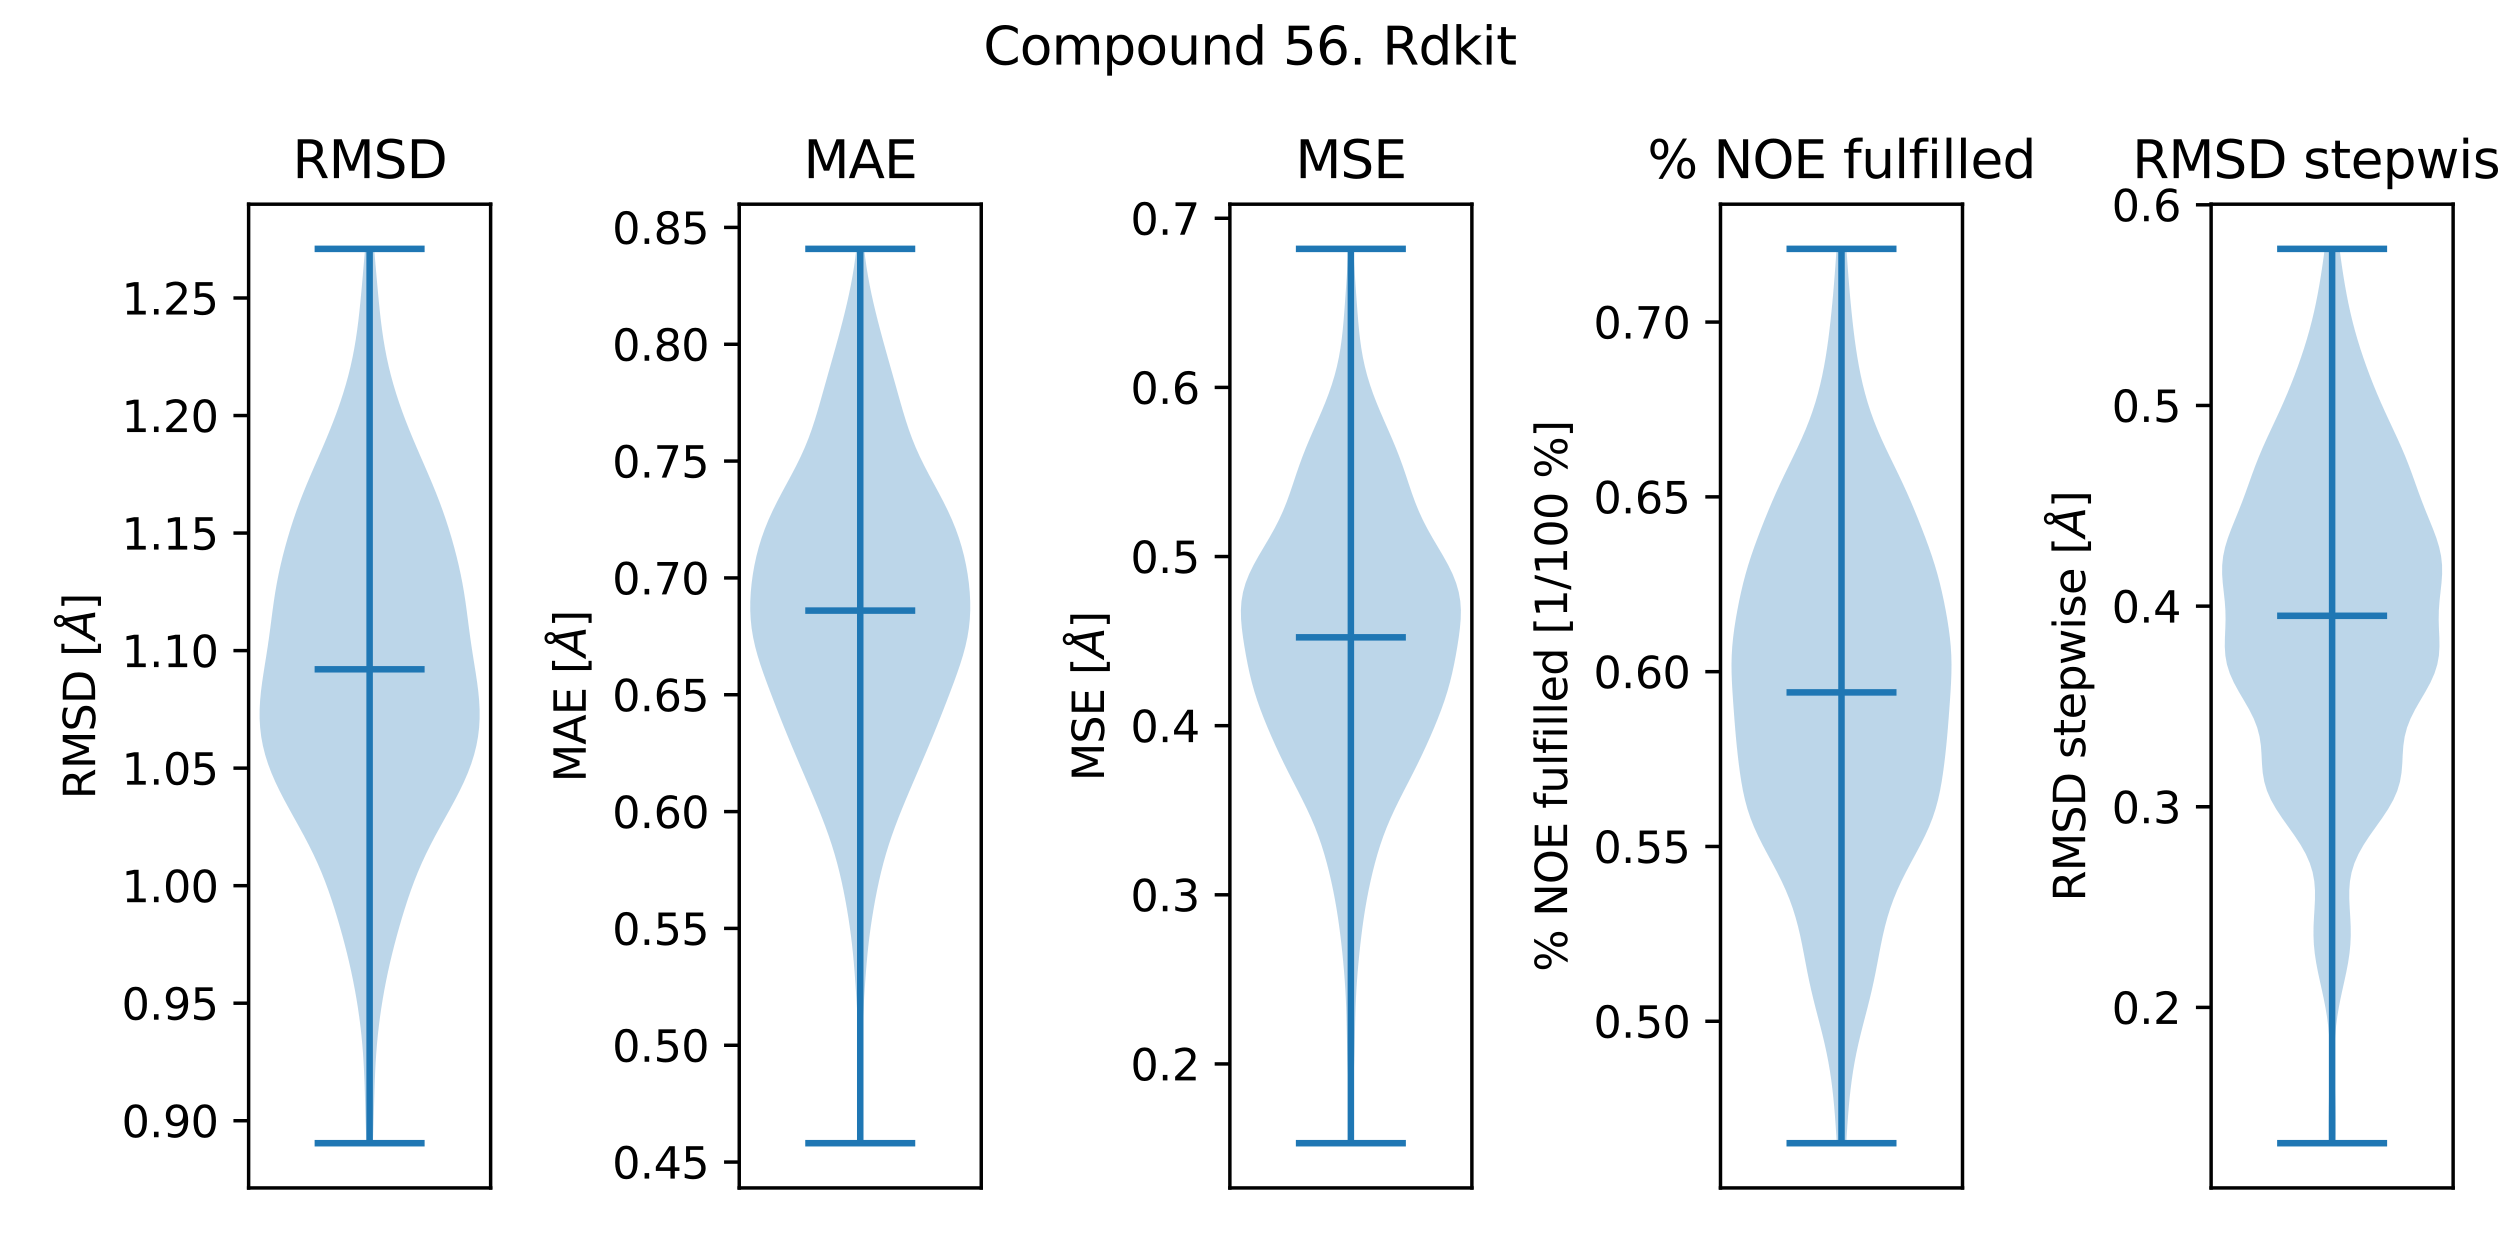 <?xml version="1.0" encoding="utf-8" standalone="no"?>
<!DOCTYPE svg PUBLIC "-//W3C//DTD SVG 1.1//EN"
  "http://www.w3.org/Graphics/SVG/1.1/DTD/svg11.dtd">
<svg xmlns:xlink="http://www.w3.org/1999/xlink" width="576pt" height="288pt" viewBox="0 0 576 288" xmlns="http://www.w3.org/2000/svg" version="1.1">
 <defs>
  <style type="text/css">*{stroke-linejoin: round; stroke-linecap: butt}</style>
 </defs>
 <g id="figure_1">
  <g id="patch_1">
   <path d="M 0 288 
L 576 288 
L 576 0 
L 0 0 
z
" style="fill: #ffffff"/>
  </g>
  <g id="axes_1">
   <g id="patch_2">
    <path d="M 57.282 273.7 
L 113.04 273.7 
L 113.04 47.04 
L 57.282 47.04 
z
" style="fill: #ffffff"/>
   </g>
   <g id="PolyCollection_1">
    <path d="M 85.9 263.397 
L 84.423 263.397 
L 84.345 261.316 
L 84.274 259.235 
L 84.21 257.153 
L 84.152 255.072 
L 84.094 252.99 
L 84.032 250.909 
L 83.96 248.828 
L 83.873 246.746 
L 83.763 244.665 
L 83.627 242.584 
L 83.46 240.502 
L 83.261 238.421 
L 83.027 236.34 
L 82.76 234.258 
L 82.458 232.177 
L 82.123 230.096 
L 81.754 228.014 
L 81.353 225.933 
L 80.919 223.851 
L 80.453 221.77 
L 79.956 219.689 
L 79.428 217.607 
L 78.872 215.526 
L 78.289 213.445 
L 77.679 211.363 
L 77.039 209.282 
L 76.364 207.201 
L 75.647 205.119 
L 74.879 203.038 
L 74.05 200.957 
L 73.155 198.875 
L 72.19 196.794 
L 71.158 194.712 
L 70.068 192.631 
L 68.935 190.55 
L 67.779 188.468 
L 66.625 186.387 
L 65.498 184.306 
L 64.424 182.224 
L 63.427 180.143 
L 62.528 178.062 
L 61.745 175.98 
L 61.089 173.899 
L 60.568 171.817 
L 60.184 169.736 
L 59.935 167.655 
L 59.817 165.573 
L 59.819 163.492 
L 59.927 161.411 
L 60.124 159.329 
L 60.389 157.248 
L 60.699 155.167 
L 61.03 153.085 
L 61.364 151.004 
L 61.684 148.923 
L 61.985 146.841 
L 62.265 144.76 
L 62.535 142.678 
L 62.807 140.597 
L 63.096 138.516 
L 63.418 136.434 
L 63.781 134.353 
L 64.191 132.272 
L 64.649 130.19 
L 65.152 128.109 
L 65.698 126.028 
L 66.284 123.946 
L 66.911 121.865 
L 67.581 119.783 
L 68.298 117.702 
L 69.061 115.621 
L 69.871 113.539 
L 70.721 111.458 
L 71.602 109.377 
L 72.504 107.295 
L 73.412 105.214 
L 74.313 103.133 
L 75.196 101.051 
L 76.051 98.97 
L 76.87 96.889 
L 77.648 94.807 
L 78.379 92.726 
L 79.06 90.644 
L 79.688 88.563 
L 80.259 86.482 
L 80.773 84.4 
L 81.23 82.319 
L 81.631 80.238 
L 81.981 78.156 
L 82.286 76.075 
L 82.553 73.994 
L 82.789 71.912 
L 83.004 69.831 
L 83.203 67.75 
L 83.393 65.668 
L 83.577 63.587 
L 83.757 61.505 
L 83.935 59.424 
L 84.107 57.343 
L 86.216 57.343 
L 86.216 57.343 
L 86.388 59.424 
L 86.565 61.505 
L 86.746 63.587 
L 86.93 65.668 
L 87.12 67.75 
L 87.319 69.831 
L 87.533 71.912 
L 87.77 73.994 
L 88.037 76.075 
L 88.342 78.156 
L 88.692 80.238 
L 89.093 82.319 
L 89.549 84.4 
L 90.063 86.482 
L 90.635 88.563 
L 91.262 90.644 
L 91.943 92.726 
L 92.675 94.807 
L 93.452 96.889 
L 94.272 98.97 
L 95.127 101.051 
L 96.01 103.133 
L 96.911 105.214 
L 97.819 107.295 
L 98.72 109.377 
L 99.602 111.458 
L 100.452 113.539 
L 101.261 115.621 
L 102.025 117.702 
L 102.741 119.783 
L 103.412 121.865 
L 104.039 123.946 
L 104.625 126.028 
L 105.17 128.109 
L 105.673 130.19 
L 106.131 132.272 
L 106.542 134.353 
L 106.905 136.434 
L 107.226 138.516 
L 107.516 140.597 
L 107.788 142.678 
L 108.057 144.76 
L 108.338 146.841 
L 108.638 148.923 
L 108.959 151.004 
L 109.292 153.085 
L 109.624 155.167 
L 109.934 157.248 
L 110.198 159.329 
L 110.395 161.411 
L 110.504 163.492 
L 110.506 165.573 
L 110.387 167.655 
L 110.139 169.736 
L 109.755 171.817 
L 109.233 173.899 
L 108.577 175.98 
L 107.794 178.062 
L 106.896 180.143 
L 105.899 182.224 
L 104.825 184.306 
L 103.697 186.387 
L 102.543 188.468 
L 101.388 190.55 
L 100.255 192.631 
L 99.165 194.712 
L 98.133 196.794 
L 97.168 198.875 
L 96.272 200.957 
L 95.444 203.038 
L 94.675 205.119 
L 93.958 207.201 
L 93.283 209.282 
L 92.643 211.363 
L 92.033 213.445 
L 91.45 215.526 
L 90.894 217.607 
L 90.367 219.689 
L 89.869 221.77 
L 89.403 223.851 
L 88.97 225.933 
L 88.568 228.014 
L 88.2 230.096 
L 87.865 232.177 
L 87.563 234.258 
L 87.295 236.34 
L 87.062 238.421 
L 86.862 240.502 
L 86.696 242.584 
L 86.56 244.665 
L 86.45 246.746 
L 86.362 248.828 
L 86.29 250.909 
L 86.228 252.99 
L 86.171 255.072 
L 86.112 257.153 
L 86.049 259.235 
L 85.978 261.316 
L 85.9 263.397 
z
" clip-path="url(#pf54cfcf3a0)" style="fill: #1f77b4; fill-opacity: 0.3"/>
   </g>
   <g id="matplotlib.axis_1">
    <g id="ytick_1">
     <g id="line2d_1">
      <defs>
       <path id="m585d2a5db0" d="M 0 0 
L -3.5 0 
" style="stroke: #000000; stroke-width: 0.8"/>
      </defs>
      <g>
       <use xlink:href="#m585d2a5db0" x="57.282" y="258.221" style="stroke: #000000; stroke-width: 0.8"/>
      </g>
     </g>
     <g id="text_1">
      <!-- 0.90 -->
      <g transform="translate(28.017 262.02)scale(0.1 -0.1)">
       <defs>
        <path id="DejaVuSans-30" d="M 2034 4250 
Q 1547 4250 1301 3770 
Q 1056 3291 1056 2328 
Q 1056 1369 1301 889 
Q 1547 409 2034 409 
Q 2525 409 2770 889 
Q 3016 1369 3016 2328 
Q 3016 3291 2770 3770 
Q 2525 4250 2034 4250 
z
M 2034 4750 
Q 2819 4750 3233 4129 
Q 3647 3509 3647 2328 
Q 3647 1150 3233 529 
Q 2819 -91 2034 -91 
Q 1250 -91 836 529 
Q 422 1150 422 2328 
Q 422 3509 836 4129 
Q 1250 4750 2034 4750 
z
" transform="scale(0.016)"/>
        <path id="DejaVuSans-2e" d="M 684 794 
L 1344 794 
L 1344 0 
L 684 0 
L 684 794 
z
" transform="scale(0.016)"/>
        <path id="DejaVuSans-39" d="M 703 97 
L 703 672 
Q 941 559 1184 500 
Q 1428 441 1663 441 
Q 2288 441 2617 861 
Q 2947 1281 2994 2138 
Q 2813 1869 2534 1725 
Q 2256 1581 1919 1581 
Q 1219 1581 811 2004 
Q 403 2428 403 3163 
Q 403 3881 828 4315 
Q 1253 4750 1959 4750 
Q 2769 4750 3195 4129 
Q 3622 3509 3622 2328 
Q 3622 1225 3098 567 
Q 2575 -91 1691 -91 
Q 1453 -91 1209 -44 
Q 966 3 703 97 
z
M 1959 2075 
Q 2384 2075 2632 2365 
Q 2881 2656 2881 3163 
Q 2881 3666 2632 3958 
Q 2384 4250 1959 4250 
Q 1534 4250 1286 3958 
Q 1038 3666 1038 3163 
Q 1038 2656 1286 2365 
Q 1534 2075 1959 2075 
z
" transform="scale(0.016)"/>
       </defs>
       <use xlink:href="#DejaVuSans-30"/>
       <use xlink:href="#DejaVuSans-2e" x="63.623"/>
       <use xlink:href="#DejaVuSans-39" x="95.41"/>
       <use xlink:href="#DejaVuSans-30" x="159.033"/>
      </g>
     </g>
    </g>
    <g id="ytick_2">
     <g id="line2d_2">
      <g>
       <use xlink:href="#m585d2a5db0" x="57.282" y="231.141" style="stroke: #000000; stroke-width: 0.8"/>
      </g>
     </g>
     <g id="text_2">
      <!-- 0.95 -->
      <g transform="translate(28.017 234.94)scale(0.1 -0.1)">
       <defs>
        <path id="DejaVuSans-35" d="M 691 4666 
L 3169 4666 
L 3169 4134 
L 1269 4134 
L 1269 2991 
Q 1406 3038 1543 3061 
Q 1681 3084 1819 3084 
Q 2600 3084 3056 2656 
Q 3513 2228 3513 1497 
Q 3513 744 3044 326 
Q 2575 -91 1722 -91 
Q 1428 -91 1123 -41 
Q 819 9 494 109 
L 494 744 
Q 775 591 1075 516 
Q 1375 441 1709 441 
Q 2250 441 2565 725 
Q 2881 1009 2881 1497 
Q 2881 1984 2565 2268 
Q 2250 2553 1709 2553 
Q 1456 2553 1204 2497 
Q 953 2441 691 2322 
L 691 4666 
z
" transform="scale(0.016)"/>
       </defs>
       <use xlink:href="#DejaVuSans-30"/>
       <use xlink:href="#DejaVuSans-2e" x="63.623"/>
       <use xlink:href="#DejaVuSans-39" x="95.41"/>
       <use xlink:href="#DejaVuSans-35" x="159.033"/>
      </g>
     </g>
    </g>
    <g id="ytick_3">
     <g id="line2d_3">
      <g>
       <use xlink:href="#m585d2a5db0" x="57.282" y="204.062" style="stroke: #000000; stroke-width: 0.8"/>
      </g>
     </g>
     <g id="text_3">
      <!-- 1.00 -->
      <g transform="translate(28.017 207.861)scale(0.1 -0.1)">
       <defs>
        <path id="DejaVuSans-31" d="M 794 531 
L 1825 531 
L 1825 4091 
L 703 3866 
L 703 4441 
L 1819 4666 
L 2450 4666 
L 2450 531 
L 3481 531 
L 3481 0 
L 794 0 
L 794 531 
z
" transform="scale(0.016)"/>
       </defs>
       <use xlink:href="#DejaVuSans-31"/>
       <use xlink:href="#DejaVuSans-2e" x="63.623"/>
       <use xlink:href="#DejaVuSans-30" x="95.41"/>
       <use xlink:href="#DejaVuSans-30" x="159.033"/>
      </g>
     </g>
    </g>
    <g id="ytick_4">
     <g id="line2d_4">
      <g>
       <use xlink:href="#m585d2a5db0" x="57.282" y="176.982" style="stroke: #000000; stroke-width: 0.8"/>
      </g>
     </g>
     <g id="text_4">
      <!-- 1.05 -->
      <g transform="translate(28.017 180.782)scale(0.1 -0.1)">
       <use xlink:href="#DejaVuSans-31"/>
       <use xlink:href="#DejaVuSans-2e" x="63.623"/>
       <use xlink:href="#DejaVuSans-30" x="95.41"/>
       <use xlink:href="#DejaVuSans-35" x="159.033"/>
      </g>
     </g>
    </g>
    <g id="ytick_5">
     <g id="line2d_5">
      <g>
       <use xlink:href="#m585d2a5db0" x="57.282" y="149.903" style="stroke: #000000; stroke-width: 0.8"/>
      </g>
     </g>
     <g id="text_5">
      <!-- 1.10 -->
      <g transform="translate(28.017 153.702)scale(0.1 -0.1)">
       <use xlink:href="#DejaVuSans-31"/>
       <use xlink:href="#DejaVuSans-2e" x="63.623"/>
       <use xlink:href="#DejaVuSans-31" x="95.41"/>
       <use xlink:href="#DejaVuSans-30" x="159.033"/>
      </g>
     </g>
    </g>
    <g id="ytick_6">
     <g id="line2d_6">
      <g>
       <use xlink:href="#m585d2a5db0" x="57.282" y="122.824" style="stroke: #000000; stroke-width: 0.8"/>
      </g>
     </g>
     <g id="text_6">
      <!-- 1.15 -->
      <g transform="translate(28.017 126.623)scale(0.1 -0.1)">
       <use xlink:href="#DejaVuSans-31"/>
       <use xlink:href="#DejaVuSans-2e" x="63.623"/>
       <use xlink:href="#DejaVuSans-31" x="95.41"/>
       <use xlink:href="#DejaVuSans-35" x="159.033"/>
      </g>
     </g>
    </g>
    <g id="ytick_7">
     <g id="line2d_7">
      <g>
       <use xlink:href="#m585d2a5db0" x="57.282" y="95.744" style="stroke: #000000; stroke-width: 0.8"/>
      </g>
     </g>
     <g id="text_7">
      <!-- 1.20 -->
      <g transform="translate(28.017 99.544)scale(0.1 -0.1)">
       <defs>
        <path id="DejaVuSans-32" d="M 1228 531 
L 3431 531 
L 3431 0 
L 469 0 
L 469 531 
Q 828 903 1448 1529 
Q 2069 2156 2228 2338 
Q 2531 2678 2651 2914 
Q 2772 3150 2772 3378 
Q 2772 3750 2511 3984 
Q 2250 4219 1831 4219 
Q 1534 4219 1204 4116 
Q 875 4013 500 3803 
L 500 4441 
Q 881 4594 1212 4672 
Q 1544 4750 1819 4750 
Q 2544 4750 2975 4387 
Q 3406 4025 3406 3419 
Q 3406 3131 3298 2873 
Q 3191 2616 2906 2266 
Q 2828 2175 2409 1742 
Q 1991 1309 1228 531 
z
" transform="scale(0.016)"/>
       </defs>
       <use xlink:href="#DejaVuSans-31"/>
       <use xlink:href="#DejaVuSans-2e" x="63.623"/>
       <use xlink:href="#DejaVuSans-32" x="95.41"/>
       <use xlink:href="#DejaVuSans-30" x="159.033"/>
      </g>
     </g>
    </g>
    <g id="ytick_8">
     <g id="line2d_8">
      <g>
       <use xlink:href="#m585d2a5db0" x="57.282" y="68.665" style="stroke: #000000; stroke-width: 0.8"/>
      </g>
     </g>
     <g id="text_8">
      <!-- 1.25 -->
      <g transform="translate(28.017 72.464)scale(0.1 -0.1)">
       <use xlink:href="#DejaVuSans-31"/>
       <use xlink:href="#DejaVuSans-2e" x="63.623"/>
       <use xlink:href="#DejaVuSans-32" x="95.41"/>
       <use xlink:href="#DejaVuSans-35" x="159.033"/>
      </g>
     </g>
    </g>
    <g id="text_9">
     <!-- RMSD [$\AA$] -->
     <g transform="translate(21.937 184.12)rotate(-90)scale(0.1 -0.1)">
      <defs>
       <path id="DejaVuSans-52" d="M 2841 2188 
Q 3044 2119 3236 1894 
Q 3428 1669 3622 1275 
L 4263 0 
L 3584 0 
L 2988 1197 
Q 2756 1666 2539 1819 
Q 2322 1972 1947 1972 
L 1259 1972 
L 1259 0 
L 628 0 
L 628 4666 
L 2053 4666 
Q 2853 4666 3247 4331 
Q 3641 3997 3641 3322 
Q 3641 2881 3436 2590 
Q 3231 2300 2841 2188 
z
M 1259 4147 
L 1259 2491 
L 2053 2491 
Q 2509 2491 2742 2702 
Q 2975 2913 2975 3322 
Q 2975 3731 2742 3939 
Q 2509 4147 2053 4147 
L 1259 4147 
z
" transform="scale(0.016)"/>
       <path id="DejaVuSans-4d" d="M 628 4666 
L 1569 4666 
L 2759 1491 
L 3956 4666 
L 4897 4666 
L 4897 0 
L 4281 0 
L 4281 4097 
L 3078 897 
L 2444 897 
L 1241 4097 
L 1241 0 
L 628 0 
L 628 4666 
z
" transform="scale(0.016)"/>
       <path id="DejaVuSans-53" d="M 3425 4513 
L 3425 3897 
Q 3066 4069 2747 4153 
Q 2428 4238 2131 4238 
Q 1616 4238 1336 4038 
Q 1056 3838 1056 3469 
Q 1056 3159 1242 3001 
Q 1428 2844 1947 2747 
L 2328 2669 
Q 3034 2534 3370 2195 
Q 3706 1856 3706 1288 
Q 3706 609 3251 259 
Q 2797 -91 1919 -91 
Q 1588 -91 1214 -16 
Q 841 59 441 206 
L 441 856 
Q 825 641 1194 531 
Q 1563 422 1919 422 
Q 2459 422 2753 634 
Q 3047 847 3047 1241 
Q 3047 1584 2836 1778 
Q 2625 1972 2144 2069 
L 1759 2144 
Q 1053 2284 737 2584 
Q 422 2884 422 3419 
Q 422 4038 858 4394 
Q 1294 4750 2059 4750 
Q 2388 4750 2728 4690 
Q 3069 4631 3425 4513 
z
" transform="scale(0.016)"/>
       <path id="DejaVuSans-44" d="M 1259 4147 
L 1259 519 
L 2022 519 
Q 2988 519 3436 956 
Q 3884 1394 3884 2338 
Q 3884 3275 3436 3711 
Q 2988 4147 2022 4147 
L 1259 4147 
z
M 628 4666 
L 1925 4666 
Q 3281 4666 3915 4102 
Q 4550 3538 4550 2338 
Q 4550 1131 3912 565 
Q 3275 0 1925 0 
L 628 0 
L 628 4666 
z
" transform="scale(0.016)"/>
       <path id="DejaVuSans-20" transform="scale(0.016)"/>
       <path id="DejaVuSans-5b" d="M 550 4863 
L 1875 4863 
L 1875 4416 
L 1125 4416 
L 1125 -397 
L 1875 -397 
L 1875 -844 
L 550 -844 
L 550 4863 
z
" transform="scale(0.016)"/>
       <path id="DejaVuSans-Oblique-c5" d="M 3188 5081 
Q 3188 5278 3048 5417 
Q 2909 5556 2713 5556 
Q 2513 5556 2377 5420 
Q 2241 5284 2241 5081 
Q 2241 4884 2377 4746 
Q 2513 4609 2713 4609 
Q 2909 4609 3048 4746 
Q 3188 4884 3188 5081 
z
M 2203 4397 
Q 2034 4513 1945 4689 
Q 1856 4866 1856 5081 
Q 1856 5438 2106 5689 
Q 2356 5941 2713 5941 
Q 3069 5941 3320 5689 
Q 3572 5438 3572 5081 
Q 3572 4834 3458 4643 
Q 3344 4453 3128 4341 
L 3938 0 
L 3278 0 
L 3084 1197 
L 984 1197 
L 325 0 
L -341 0 
L 2203 4397 
z
M 2584 4044 
L 1275 1722 
L 2988 1722 
L 2584 4044 
z
" transform="scale(0.016)"/>
       <path id="DejaVuSans-5d" d="M 1947 4863 
L 1947 -844 
L 622 -844 
L 622 -397 
L 1369 -397 
L 1369 4416 
L 622 4416 
L 622 4863 
L 1947 4863 
z
" transform="scale(0.016)"/>
      </defs>
      <use xlink:href="#DejaVuSans-52" transform="translate(0 0.172)"/>
      <use xlink:href="#DejaVuSans-4d" transform="translate(69.482 0.172)"/>
      <use xlink:href="#DejaVuSans-53" transform="translate(155.762 0.172)"/>
      <use xlink:href="#DejaVuSans-44" transform="translate(219.238 0.172)"/>
      <use xlink:href="#DejaVuSans-20" transform="translate(296.24 0.172)"/>
      <use xlink:href="#DejaVuSans-5b" transform="translate(328.027 0.172)"/>
      <use xlink:href="#DejaVuSans-Oblique-c5" transform="translate(367.041 0.172)"/>
      <use xlink:href="#DejaVuSans-5d" transform="translate(435.449 0.172)"/>
     </g>
    </g>
   </g>
   <g id="LineCollection_1">
    <path d="M 72.489 154.206 
L 97.833 154.206 
" clip-path="url(#pf54cfcf3a0)" style="fill: none; stroke: #1f77b4; stroke-width: 1.5"/>
   </g>
   <g id="LineCollection_2">
    <path d="M 72.489 57.343 
L 97.833 57.343 
" clip-path="url(#pf54cfcf3a0)" style="fill: none; stroke: #1f77b4; stroke-width: 1.5"/>
   </g>
   <g id="LineCollection_3">
    <path d="M 72.489 263.397 
L 97.833 263.397 
" clip-path="url(#pf54cfcf3a0)" style="fill: none; stroke: #1f77b4; stroke-width: 1.5"/>
   </g>
   <g id="LineCollection_4">
    <path d="M 85.161 263.397 
L 85.161 57.343 
" clip-path="url(#pf54cfcf3a0)" style="fill: none; stroke: #1f77b4; stroke-width: 1.5"/>
   </g>
   <g id="patch_3">
    <path d="M 57.282 273.7 
L 57.282 47.04 
" style="fill: none; stroke: #000000; stroke-width: 0.8; stroke-linejoin: miter; stroke-linecap: square"/>
   </g>
   <g id="patch_4">
    <path d="M 113.04 273.7 
L 113.04 47.04 
" style="fill: none; stroke: #000000; stroke-width: 0.8; stroke-linejoin: miter; stroke-linecap: square"/>
   </g>
   <g id="patch_5">
    <path d="M 57.282 273.7 
L 113.04 273.7 
" style="fill: none; stroke: #000000; stroke-width: 0.8; stroke-linejoin: miter; stroke-linecap: square"/>
   </g>
   <g id="patch_6">
    <path d="M 57.282 47.04 
L 113.04 47.04 
" style="fill: none; stroke: #000000; stroke-width: 0.8; stroke-linejoin: miter; stroke-linecap: square"/>
   </g>
   <g id="text_10">
    <!-- RMSD -->
    <g transform="translate(67.386 41.04)scale(0.12 -0.12)">
     <use xlink:href="#DejaVuSans-52"/>
     <use xlink:href="#DejaVuSans-4d" x="69.482"/>
     <use xlink:href="#DejaVuSans-53" x="155.762"/>
     <use xlink:href="#DejaVuSans-44" x="219.238"/>
    </g>
   </g>
  </g>
  <g id="axes_2">
   <g id="patch_7">
    <path d="M 170.322 273.7 
L 226.08 273.7 
L 226.08 47.04 
L 170.322 47.04 
z
" style="fill: #ffffff"/>
   </g>
   <g id="PolyCollection_2">
    <path d="M 198.418 263.397 
L 197.985 263.397 
L 197.988 261.316 
L 198 259.235 
L 198.016 257.153 
L 198.034 255.072 
L 198.05 252.99 
L 198.058 250.909 
L 198.055 248.828 
L 198.036 246.746 
L 198.001 244.665 
L 197.946 242.584 
L 197.873 240.502 
L 197.784 238.421 
L 197.68 236.34 
L 197.564 234.258 
L 197.441 232.177 
L 197.313 230.096 
L 197.178 228.014 
L 197.037 225.933 
L 196.883 223.851 
L 196.713 221.77 
L 196.521 219.689 
L 196.3 217.607 
L 196.05 215.526 
L 195.768 213.445 
L 195.455 211.363 
L 195.111 209.282 
L 194.737 207.201 
L 194.331 205.119 
L 193.889 203.038 
L 193.406 200.957 
L 192.875 198.875 
L 192.292 196.794 
L 191.653 194.712 
L 190.958 192.631 
L 190.21 190.55 
L 189.417 188.468 
L 188.587 186.387 
L 187.729 184.306 
L 186.851 182.224 
L 185.962 180.143 
L 185.067 178.062 
L 184.172 175.98 
L 183.283 173.899 
L 182.403 171.817 
L 181.538 169.736 
L 180.688 167.655 
L 179.855 165.573 
L 179.035 163.492 
L 178.227 161.411 
L 177.431 159.329 
L 176.651 157.248 
L 175.896 155.167 
L 175.184 153.085 
L 174.535 151.004 
L 173.973 148.923 
L 173.515 146.841 
L 173.175 144.76 
L 172.957 142.678 
L 172.857 140.597 
L 172.867 138.516 
L 172.977 136.434 
L 173.177 134.353 
L 173.461 132.272 
L 173.828 130.19 
L 174.282 128.109 
L 174.826 126.028 
L 175.467 123.946 
L 176.211 121.865 
L 177.056 119.783 
L 177.999 117.702 
L 179.027 115.621 
L 180.118 113.539 
L 181.241 111.458 
L 182.363 109.377 
L 183.449 107.295 
L 184.471 105.214 
L 185.408 103.133 
L 186.253 101.051 
L 187.011 98.97 
L 187.698 96.889 
L 188.333 94.807 
L 188.936 92.726 
L 189.524 90.644 
L 190.109 88.563 
L 190.696 86.482 
L 191.285 84.4 
L 191.873 82.319 
L 192.457 80.238 
L 193.031 78.156 
L 193.592 76.075 
L 194.135 73.994 
L 194.656 71.912 
L 195.15 69.831 
L 195.612 67.75 
L 196.037 65.668 
L 196.42 63.587 
L 196.757 61.505 
L 197.049 59.424 
L 197.296 57.343 
L 199.107 57.343 
L 199.107 57.343 
L 199.354 59.424 
L 199.645 61.505 
L 199.983 63.587 
L 200.366 65.668 
L 200.79 67.75 
L 201.252 69.831 
L 201.747 71.912 
L 202.268 73.994 
L 202.811 76.075 
L 203.372 78.156 
L 203.946 80.238 
L 204.529 82.319 
L 205.118 84.4 
L 205.707 86.482 
L 206.294 88.563 
L 206.879 90.644 
L 207.467 92.726 
L 208.07 94.807 
L 208.705 96.889 
L 209.391 98.97 
L 210.15 101.051 
L 210.995 103.133 
L 211.932 105.214 
L 212.953 107.295 
L 214.039 109.377 
L 215.162 111.458 
L 216.285 113.539 
L 217.375 115.621 
L 218.403 117.702 
L 219.346 119.783 
L 220.192 121.865 
L 220.935 123.946 
L 221.576 126.028 
L 222.121 128.109 
L 222.574 130.19 
L 222.942 132.272 
L 223.226 134.353 
L 223.426 136.434 
L 223.535 138.516 
L 223.546 140.597 
L 223.446 142.678 
L 223.228 144.76 
L 222.887 146.841 
L 222.43 148.923 
L 221.867 151.004 
L 221.219 153.085 
L 220.507 155.167 
L 219.752 157.248 
L 218.971 159.329 
L 218.175 161.411 
L 217.367 163.492 
L 216.548 165.573 
L 215.714 167.655 
L 214.865 169.736 
L 213.999 171.817 
L 213.12 173.899 
L 212.23 175.98 
L 211.336 178.062 
L 210.441 180.143 
L 209.551 182.224 
L 208.674 184.306 
L 207.815 186.387 
L 206.985 188.468 
L 206.192 190.55 
L 205.445 192.631 
L 204.75 194.712 
L 204.111 196.794 
L 203.528 198.875 
L 202.997 200.957 
L 202.514 203.038 
L 202.072 205.119 
L 201.666 207.201 
L 201.292 209.282 
L 200.948 211.363 
L 200.635 213.445 
L 200.352 215.526 
L 200.102 217.607 
L 199.882 219.689 
L 199.689 221.77 
L 199.519 223.851 
L 199.366 225.933 
L 199.224 228.014 
L 199.09 230.096 
L 198.961 232.177 
L 198.838 234.258 
L 198.723 236.34 
L 198.619 238.421 
L 198.529 240.502 
L 198.456 242.584 
L 198.402 244.665 
L 198.366 246.746 
L 198.348 248.828 
L 198.344 250.909 
L 198.353 252.99 
L 198.368 255.072 
L 198.386 257.153 
L 198.403 259.235 
L 198.414 261.316 
L 198.418 263.397 
z
" clip-path="url(#p68643d803c)" style="fill: #1f77b4; fill-opacity: 0.3"/>
   </g>
   <g id="matplotlib.axis_2">
    <g id="ytick_9">
     <g id="line2d_9">
      <g>
       <use xlink:href="#m585d2a5db0" x="170.322" y="267.747" style="stroke: #000000; stroke-width: 0.8"/>
      </g>
     </g>
     <g id="text_11">
      <!-- 0.45 -->
      <g transform="translate(141.057 271.546)scale(0.1 -0.1)">
       <defs>
        <path id="DejaVuSans-34" d="M 2419 4116 
L 825 1625 
L 2419 1625 
L 2419 4116 
z
M 2253 4666 
L 3047 4666 
L 3047 1625 
L 3713 1625 
L 3713 1100 
L 3047 1100 
L 3047 0 
L 2419 0 
L 2419 1100 
L 313 1100 
L 313 1709 
L 2253 4666 
z
" transform="scale(0.016)"/>
       </defs>
       <use xlink:href="#DejaVuSans-30"/>
       <use xlink:href="#DejaVuSans-2e" x="63.623"/>
       <use xlink:href="#DejaVuSans-34" x="95.41"/>
       <use xlink:href="#DejaVuSans-35" x="159.033"/>
      </g>
     </g>
    </g>
    <g id="ytick_10">
     <g id="line2d_10">
      <g>
       <use xlink:href="#m585d2a5db0" x="170.322" y="240.828" style="stroke: #000000; stroke-width: 0.8"/>
      </g>
     </g>
     <g id="text_12">
      <!-- 0.50 -->
      <g transform="translate(141.057 244.628)scale(0.1 -0.1)">
       <use xlink:href="#DejaVuSans-30"/>
       <use xlink:href="#DejaVuSans-2e" x="63.623"/>
       <use xlink:href="#DejaVuSans-35" x="95.41"/>
       <use xlink:href="#DejaVuSans-30" x="159.033"/>
      </g>
     </g>
    </g>
    <g id="ytick_11">
     <g id="line2d_11">
      <g>
       <use xlink:href="#m585d2a5db0" x="170.322" y="213.909" style="stroke: #000000; stroke-width: 0.8"/>
      </g>
     </g>
     <g id="text_13">
      <!-- 0.55 -->
      <g transform="translate(141.057 217.709)scale(0.1 -0.1)">
       <use xlink:href="#DejaVuSans-30"/>
       <use xlink:href="#DejaVuSans-2e" x="63.623"/>
       <use xlink:href="#DejaVuSans-35" x="95.41"/>
       <use xlink:href="#DejaVuSans-35" x="159.033"/>
      </g>
     </g>
    </g>
    <g id="ytick_12">
     <g id="line2d_12">
      <g>
       <use xlink:href="#m585d2a5db0" x="170.322" y="186.991" style="stroke: #000000; stroke-width: 0.8"/>
      </g>
     </g>
     <g id="text_14">
      <!-- 0.60 -->
      <g transform="translate(141.057 190.79)scale(0.1 -0.1)">
       <defs>
        <path id="DejaVuSans-36" d="M 2113 2584 
Q 1688 2584 1439 2293 
Q 1191 2003 1191 1497 
Q 1191 994 1439 701 
Q 1688 409 2113 409 
Q 2538 409 2786 701 
Q 3034 994 3034 1497 
Q 3034 2003 2786 2293 
Q 2538 2584 2113 2584 
z
M 3366 4563 
L 3366 3988 
Q 3128 4100 2886 4159 
Q 2644 4219 2406 4219 
Q 1781 4219 1451 3797 
Q 1122 3375 1075 2522 
Q 1259 2794 1537 2939 
Q 1816 3084 2150 3084 
Q 2853 3084 3261 2657 
Q 3669 2231 3669 1497 
Q 3669 778 3244 343 
Q 2819 -91 2113 -91 
Q 1303 -91 875 529 
Q 447 1150 447 2328 
Q 447 3434 972 4092 
Q 1497 4750 2381 4750 
Q 2619 4750 2861 4703 
Q 3103 4656 3366 4563 
z
" transform="scale(0.016)"/>
       </defs>
       <use xlink:href="#DejaVuSans-30"/>
       <use xlink:href="#DejaVuSans-2e" x="63.623"/>
       <use xlink:href="#DejaVuSans-36" x="95.41"/>
       <use xlink:href="#DejaVuSans-30" x="159.033"/>
      </g>
     </g>
    </g>
    <g id="ytick_13">
     <g id="line2d_13">
      <g>
       <use xlink:href="#m585d2a5db0" x="170.322" y="160.072" style="stroke: #000000; stroke-width: 0.8"/>
      </g>
     </g>
     <g id="text_15">
      <!-- 0.65 -->
      <g transform="translate(141.057 163.871)scale(0.1 -0.1)">
       <use xlink:href="#DejaVuSans-30"/>
       <use xlink:href="#DejaVuSans-2e" x="63.623"/>
       <use xlink:href="#DejaVuSans-36" x="95.41"/>
       <use xlink:href="#DejaVuSans-35" x="159.033"/>
      </g>
     </g>
    </g>
    <g id="ytick_14">
     <g id="line2d_14">
      <g>
       <use xlink:href="#m585d2a5db0" x="170.322" y="133.153" style="stroke: #000000; stroke-width: 0.8"/>
      </g>
     </g>
     <g id="text_16">
      <!-- 0.70 -->
      <g transform="translate(141.057 136.952)scale(0.1 -0.1)">
       <defs>
        <path id="DejaVuSans-37" d="M 525 4666 
L 3525 4666 
L 3525 4397 
L 1831 0 
L 1172 0 
L 2766 4134 
L 525 4134 
L 525 4666 
z
" transform="scale(0.016)"/>
       </defs>
       <use xlink:href="#DejaVuSans-30"/>
       <use xlink:href="#DejaVuSans-2e" x="63.623"/>
       <use xlink:href="#DejaVuSans-37" x="95.41"/>
       <use xlink:href="#DejaVuSans-30" x="159.033"/>
      </g>
     </g>
    </g>
    <g id="ytick_15">
     <g id="line2d_15">
      <g>
       <use xlink:href="#m585d2a5db0" x="170.322" y="106.234" style="stroke: #000000; stroke-width: 0.8"/>
      </g>
     </g>
     <g id="text_17">
      <!-- 0.75 -->
      <g transform="translate(141.057 110.033)scale(0.1 -0.1)">
       <use xlink:href="#DejaVuSans-30"/>
       <use xlink:href="#DejaVuSans-2e" x="63.623"/>
       <use xlink:href="#DejaVuSans-37" x="95.41"/>
       <use xlink:href="#DejaVuSans-35" x="159.033"/>
      </g>
     </g>
    </g>
    <g id="ytick_16">
     <g id="line2d_16">
      <g>
       <use xlink:href="#m585d2a5db0" x="170.322" y="79.315" style="stroke: #000000; stroke-width: 0.8"/>
      </g>
     </g>
     <g id="text_18">
      <!-- 0.80 -->
      <g transform="translate(141.057 83.114)scale(0.1 -0.1)">
       <defs>
        <path id="DejaVuSans-38" d="M 2034 2216 
Q 1584 2216 1326 1975 
Q 1069 1734 1069 1313 
Q 1069 891 1326 650 
Q 1584 409 2034 409 
Q 2484 409 2743 651 
Q 3003 894 3003 1313 
Q 3003 1734 2745 1975 
Q 2488 2216 2034 2216 
z
M 1403 2484 
Q 997 2584 770 2862 
Q 544 3141 544 3541 
Q 544 4100 942 4425 
Q 1341 4750 2034 4750 
Q 2731 4750 3128 4425 
Q 3525 4100 3525 3541 
Q 3525 3141 3298 2862 
Q 3072 2584 2669 2484 
Q 3125 2378 3379 2068 
Q 3634 1759 3634 1313 
Q 3634 634 3220 271 
Q 2806 -91 2034 -91 
Q 1263 -91 848 271 
Q 434 634 434 1313 
Q 434 1759 690 2068 
Q 947 2378 1403 2484 
z
M 1172 3481 
Q 1172 3119 1398 2916 
Q 1625 2713 2034 2713 
Q 2441 2713 2670 2916 
Q 2900 3119 2900 3481 
Q 2900 3844 2670 4047 
Q 2441 4250 2034 4250 
Q 1625 4250 1398 4047 
Q 1172 3844 1172 3481 
z
" transform="scale(0.016)"/>
       </defs>
       <use xlink:href="#DejaVuSans-30"/>
       <use xlink:href="#DejaVuSans-2e" x="63.623"/>
       <use xlink:href="#DejaVuSans-38" x="95.41"/>
       <use xlink:href="#DejaVuSans-30" x="159.033"/>
      </g>
     </g>
    </g>
    <g id="ytick_17">
     <g id="line2d_17">
      <g>
       <use xlink:href="#m585d2a5db0" x="170.322" y="52.396" style="stroke: #000000; stroke-width: 0.8"/>
      </g>
     </g>
     <g id="text_19">
      <!-- 0.85 -->
      <g transform="translate(141.057 56.195)scale(0.1 -0.1)">
       <use xlink:href="#DejaVuSans-30"/>
       <use xlink:href="#DejaVuSans-2e" x="63.623"/>
       <use xlink:href="#DejaVuSans-38" x="95.41"/>
       <use xlink:href="#DejaVuSans-35" x="159.033"/>
      </g>
     </g>
    </g>
    <g id="text_20">
     <!-- MAE [$\AA$] -->
     <g transform="translate(134.977 180.22)rotate(-90)scale(0.1 -0.1)">
      <defs>
       <path id="DejaVuSans-41" d="M 2188 4044 
L 1331 1722 
L 3047 1722 
L 2188 4044 
z
M 1831 4666 
L 2547 4666 
L 4325 0 
L 3669 0 
L 3244 1197 
L 1141 1197 
L 716 0 
L 50 0 
L 1831 4666 
z
" transform="scale(0.016)"/>
       <path id="DejaVuSans-45" d="M 628 4666 
L 3578 4666 
L 3578 4134 
L 1259 4134 
L 1259 2753 
L 3481 2753 
L 3481 2222 
L 1259 2222 
L 1259 531 
L 3634 531 
L 3634 0 
L 628 0 
L 628 4666 
z
" transform="scale(0.016)"/>
      </defs>
      <use xlink:href="#DejaVuSans-4d" transform="translate(0 0.172)"/>
      <use xlink:href="#DejaVuSans-41" transform="translate(86.279 0.172)"/>
      <use xlink:href="#DejaVuSans-45" transform="translate(154.688 0.172)"/>
      <use xlink:href="#DejaVuSans-20" transform="translate(217.871 0.172)"/>
      <use xlink:href="#DejaVuSans-5b" transform="translate(249.658 0.172)"/>
      <use xlink:href="#DejaVuSans-Oblique-c5" transform="translate(288.672 0.172)"/>
      <use xlink:href="#DejaVuSans-5d" transform="translate(357.08 0.172)"/>
     </g>
    </g>
   </g>
   <g id="LineCollection_5">
    <path d="M 185.529 140.682 
L 210.873 140.682 
" clip-path="url(#p68643d803c)" style="fill: none; stroke: #1f77b4; stroke-width: 1.5"/>
   </g>
   <g id="LineCollection_6">
    <path d="M 185.529 57.343 
L 210.873 57.343 
" clip-path="url(#p68643d803c)" style="fill: none; stroke: #1f77b4; stroke-width: 1.5"/>
   </g>
   <g id="LineCollection_7">
    <path d="M 185.529 263.397 
L 210.873 263.397 
" clip-path="url(#p68643d803c)" style="fill: none; stroke: #1f77b4; stroke-width: 1.5"/>
   </g>
   <g id="LineCollection_8">
    <path d="M 198.201 263.397 
L 198.201 57.343 
" clip-path="url(#p68643d803c)" style="fill: none; stroke: #1f77b4; stroke-width: 1.5"/>
   </g>
   <g id="patch_8">
    <path d="M 170.322 273.7 
L 170.322 47.04 
" style="fill: none; stroke: #000000; stroke-width: 0.8; stroke-linejoin: miter; stroke-linecap: square"/>
   </g>
   <g id="patch_9">
    <path d="M 226.08 273.7 
L 226.08 47.04 
" style="fill: none; stroke: #000000; stroke-width: 0.8; stroke-linejoin: miter; stroke-linecap: square"/>
   </g>
   <g id="patch_10">
    <path d="M 170.322 273.7 
L 226.08 273.7 
" style="fill: none; stroke: #000000; stroke-width: 0.8; stroke-linejoin: miter; stroke-linecap: square"/>
   </g>
   <g id="patch_11">
    <path d="M 170.322 47.04 
L 226.08 47.04 
" style="fill: none; stroke: #000000; stroke-width: 0.8; stroke-linejoin: miter; stroke-linecap: square"/>
   </g>
   <g id="text_21">
    <!-- MAE -->
    <g transform="translate(185.129 41.04)scale(0.12 -0.12)">
     <use xlink:href="#DejaVuSans-4d"/>
     <use xlink:href="#DejaVuSans-41" x="86.279"/>
     <use xlink:href="#DejaVuSans-45" x="154.688"/>
    </g>
   </g>
  </g>
  <g id="axes_3">
   <g id="patch_12">
    <path d="M 283.363 273.7 
L 339.12 273.7 
L 339.12 47.04 
L 283.363 47.04 
z
" style="fill: #ffffff"/>
   </g>
   <g id="PolyCollection_3">
    <path d="M 311.505 263.397 
L 310.977 263.397 
L 310.949 261.316 
L 310.917 259.235 
L 310.879 257.153 
L 310.83 255.072 
L 310.771 252.99 
L 310.702 250.909 
L 310.626 248.828 
L 310.549 246.746 
L 310.477 244.665 
L 310.413 242.584 
L 310.36 240.502 
L 310.314 238.421 
L 310.27 236.34 
L 310.221 234.258 
L 310.158 232.177 
L 310.074 230.096 
L 309.965 228.014 
L 309.83 225.933 
L 309.669 223.851 
L 309.486 221.77 
L 309.284 219.689 
L 309.061 217.607 
L 308.818 215.526 
L 308.55 213.445 
L 308.254 211.363 
L 307.924 209.282 
L 307.559 207.201 
L 307.156 205.119 
L 306.714 203.038 
L 306.231 200.957 
L 305.702 198.875 
L 305.119 196.794 
L 304.473 194.712 
L 303.753 192.631 
L 302.952 190.55 
L 302.069 188.468 
L 301.11 186.387 
L 300.091 184.306 
L 299.033 182.224 
L 297.96 180.143 
L 296.896 178.062 
L 295.856 175.98 
L 294.851 173.899 
L 293.883 171.817 
L 292.953 169.736 
L 292.06 167.655 
L 291.21 165.573 
L 290.41 163.492 
L 289.673 161.411 
L 289.009 159.329 
L 288.423 157.248 
L 287.912 155.167 
L 287.465 153.085 
L 287.067 151.004 
L 286.708 148.923 
L 286.386 146.841 
L 286.119 144.76 
L 285.941 142.678 
L 285.897 140.597 
L 286.033 138.516 
L 286.387 136.434 
L 286.978 134.353 
L 287.798 132.272 
L 288.814 130.19 
L 289.969 128.109 
L 291.197 126.028 
L 292.426 123.946 
L 293.596 121.865 
L 294.668 119.783 
L 295.621 117.702 
L 296.461 115.621 
L 297.214 113.539 
L 297.915 111.458 
L 298.606 109.377 
L 299.321 107.295 
L 300.083 105.214 
L 300.901 103.133 
L 301.77 101.051 
L 302.673 98.97 
L 303.588 96.889 
L 304.488 94.807 
L 305.348 92.726 
L 306.146 90.644 
L 306.866 88.563 
L 307.496 86.482 
L 308.032 84.4 
L 308.476 82.319 
L 308.836 80.238 
L 309.125 78.156 
L 309.358 76.075 
L 309.551 73.994 
L 309.718 71.912 
L 309.872 69.831 
L 310.019 67.75 
L 310.164 65.668 
L 310.306 63.587 
L 310.443 61.505 
L 310.572 59.424 
L 310.69 57.343 
L 311.792 57.343 
L 311.792 57.343 
L 311.911 59.424 
L 312.04 61.505 
L 312.177 63.587 
L 312.318 65.668 
L 312.463 67.75 
L 312.611 69.831 
L 312.764 71.912 
L 312.932 73.994 
L 313.125 76.075 
L 313.357 78.156 
L 313.646 80.238 
L 314.007 82.319 
L 314.451 84.4 
L 314.987 86.482 
L 315.617 88.563 
L 316.336 90.644 
L 317.134 92.726 
L 317.994 94.807 
L 318.894 96.889 
L 319.809 98.97 
L 320.713 101.051 
L 321.582 103.133 
L 322.4 105.214 
L 323.162 107.295 
L 323.876 109.377 
L 324.567 111.458 
L 325.269 113.539 
L 326.021 115.621 
L 326.862 117.702 
L 327.815 119.783 
L 328.886 121.865 
L 330.057 123.946 
L 331.286 126.028 
L 332.513 128.109 
L 333.668 130.19 
L 334.684 132.272 
L 335.504 134.353 
L 336.095 136.434 
L 336.45 138.516 
L 336.586 140.597 
L 336.541 142.678 
L 336.363 144.76 
L 336.097 146.841 
L 335.775 148.923 
L 335.415 151.004 
L 335.017 153.085 
L 334.57 155.167 
L 334.059 157.248 
L 333.473 159.329 
L 332.809 161.411 
L 332.072 163.492 
L 331.273 165.573 
L 330.422 167.655 
L 329.53 169.736 
L 328.6 171.817 
L 327.632 173.899 
L 326.626 175.98 
L 325.586 178.062 
L 324.522 180.143 
L 323.45 182.224 
L 322.392 184.306 
L 321.373 186.387 
L 320.414 188.468 
L 319.53 190.55 
L 318.729 192.631 
L 318.009 194.712 
L 317.363 196.794 
L 316.781 198.875 
L 316.252 200.957 
L 315.769 203.038 
L 315.327 205.119 
L 314.924 207.201 
L 314.558 209.282 
L 314.229 211.363 
L 313.932 213.445 
L 313.664 215.526 
L 313.421 217.607 
L 313.199 219.689 
L 312.996 221.77 
L 312.813 223.851 
L 312.653 225.933 
L 312.517 228.014 
L 312.408 230.096 
L 312.324 232.177 
L 312.261 234.258 
L 312.212 236.34 
L 312.169 238.421 
L 312.123 240.502 
L 312.069 242.584 
L 312.005 244.665 
L 311.933 246.746 
L 311.856 248.828 
L 311.781 250.909 
L 311.712 252.99 
L 311.652 255.072 
L 311.604 257.153 
L 311.565 259.235 
L 311.533 261.316 
L 311.505 263.397 
z
" clip-path="url(#p8ee5d9e69b)" style="fill: #1f77b4; fill-opacity: 0.3"/>
   </g>
   <g id="matplotlib.axis_3">
    <g id="ytick_18">
     <g id="line2d_18">
      <g>
       <use xlink:href="#m585d2a5db0" x="283.363" y="245.124" style="stroke: #000000; stroke-width: 0.8"/>
      </g>
     </g>
     <g id="text_22">
      <!-- 0.2 -->
      <g transform="translate(260.459 248.923)scale(0.1 -0.1)">
       <use xlink:href="#DejaVuSans-30"/>
       <use xlink:href="#DejaVuSans-2e" x="63.623"/>
       <use xlink:href="#DejaVuSans-32" x="95.41"/>
      </g>
     </g>
    </g>
    <g id="ytick_19">
     <g id="line2d_19">
      <g>
       <use xlink:href="#m585d2a5db0" x="283.363" y="206.157" style="stroke: #000000; stroke-width: 0.8"/>
      </g>
     </g>
     <g id="text_23">
      <!-- 0.3 -->
      <g transform="translate(260.459 209.957)scale(0.1 -0.1)">
       <defs>
        <path id="DejaVuSans-33" d="M 2597 2516 
Q 3050 2419 3304 2112 
Q 3559 1806 3559 1356 
Q 3559 666 3084 287 
Q 2609 -91 1734 -91 
Q 1441 -91 1130 -33 
Q 819 25 488 141 
L 488 750 
Q 750 597 1062 519 
Q 1375 441 1716 441 
Q 2309 441 2620 675 
Q 2931 909 2931 1356 
Q 2931 1769 2642 2001 
Q 2353 2234 1838 2234 
L 1294 2234 
L 1294 2753 
L 1863 2753 
Q 2328 2753 2575 2939 
Q 2822 3125 2822 3475 
Q 2822 3834 2567 4026 
Q 2313 4219 1838 4219 
Q 1578 4219 1281 4162 
Q 984 4106 628 3988 
L 628 4550 
Q 988 4650 1302 4700 
Q 1616 4750 1894 4750 
Q 2613 4750 3031 4423 
Q 3450 4097 3450 3541 
Q 3450 3153 3228 2886 
Q 3006 2619 2597 2516 
z
" transform="scale(0.016)"/>
       </defs>
       <use xlink:href="#DejaVuSans-30"/>
       <use xlink:href="#DejaVuSans-2e" x="63.623"/>
       <use xlink:href="#DejaVuSans-33" x="95.41"/>
      </g>
     </g>
    </g>
    <g id="ytick_20">
     <g id="line2d_20">
      <g>
       <use xlink:href="#m585d2a5db0" x="283.363" y="167.191" style="stroke: #000000; stroke-width: 0.8"/>
      </g>
     </g>
     <g id="text_24">
      <!-- 0.4 -->
      <g transform="translate(260.459 170.99)scale(0.1 -0.1)">
       <use xlink:href="#DejaVuSans-30"/>
       <use xlink:href="#DejaVuSans-2e" x="63.623"/>
       <use xlink:href="#DejaVuSans-34" x="95.41"/>
      </g>
     </g>
    </g>
    <g id="ytick_21">
     <g id="line2d_21">
      <g>
       <use xlink:href="#m585d2a5db0" x="283.363" y="128.224" style="stroke: #000000; stroke-width: 0.8"/>
      </g>
     </g>
     <g id="text_25">
      <!-- 0.5 -->
      <g transform="translate(260.459 132.023)scale(0.1 -0.1)">
       <use xlink:href="#DejaVuSans-30"/>
       <use xlink:href="#DejaVuSans-2e" x="63.623"/>
       <use xlink:href="#DejaVuSans-35" x="95.41"/>
      </g>
     </g>
    </g>
    <g id="ytick_22">
     <g id="line2d_22">
      <g>
       <use xlink:href="#m585d2a5db0" x="283.363" y="89.257" style="stroke: #000000; stroke-width: 0.8"/>
      </g>
     </g>
     <g id="text_26">
      <!-- 0.6 -->
      <g transform="translate(260.459 93.057)scale(0.1 -0.1)">
       <use xlink:href="#DejaVuSans-30"/>
       <use xlink:href="#DejaVuSans-2e" x="63.623"/>
       <use xlink:href="#DejaVuSans-36" x="95.41"/>
      </g>
     </g>
    </g>
    <g id="ytick_23">
     <g id="line2d_23">
      <g>
       <use xlink:href="#m585d2a5db0" x="283.363" y="50.291" style="stroke: #000000; stroke-width: 0.8"/>
      </g>
     </g>
     <g id="text_27">
      <!-- 0.7 -->
      <g transform="translate(260.459 54.09)scale(0.1 -0.1)">
       <use xlink:href="#DejaVuSans-30"/>
       <use xlink:href="#DejaVuSans-2e" x="63.623"/>
       <use xlink:href="#DejaVuSans-37" x="95.41"/>
      </g>
     </g>
    </g>
    <g id="text_28">
     <!-- MSE [$\AA$] -->
     <g transform="translate(254.38 179.97)rotate(-90)scale(0.1 -0.1)">
      <use xlink:href="#DejaVuSans-4d" transform="translate(0 0.172)"/>
      <use xlink:href="#DejaVuSans-53" transform="translate(86.279 0.172)"/>
      <use xlink:href="#DejaVuSans-45" transform="translate(149.756 0.172)"/>
      <use xlink:href="#DejaVuSans-20" transform="translate(212.939 0.172)"/>
      <use xlink:href="#DejaVuSans-5b" transform="translate(244.727 0.172)"/>
      <use xlink:href="#DejaVuSans-Oblique-c5" transform="translate(283.74 0.172)"/>
      <use xlink:href="#DejaVuSans-5d" transform="translate(352.148 0.172)"/>
     </g>
    </g>
   </g>
   <g id="LineCollection_9">
    <path d="M 298.569 146.841 
L 323.913 146.841 
" clip-path="url(#p8ee5d9e69b)" style="fill: none; stroke: #1f77b4; stroke-width: 1.5"/>
   </g>
   <g id="LineCollection_10">
    <path d="M 298.569 57.343 
L 323.913 57.343 
" clip-path="url(#p8ee5d9e69b)" style="fill: none; stroke: #1f77b4; stroke-width: 1.5"/>
   </g>
   <g id="LineCollection_11">
    <path d="M 298.569 263.397 
L 323.913 263.397 
" clip-path="url(#p8ee5d9e69b)" style="fill: none; stroke: #1f77b4; stroke-width: 1.5"/>
   </g>
   <g id="LineCollection_12">
    <path d="M 311.241 263.397 
L 311.241 57.343 
" clip-path="url(#p8ee5d9e69b)" style="fill: none; stroke: #1f77b4; stroke-width: 1.5"/>
   </g>
   <g id="patch_13">
    <path d="M 283.363 273.7 
L 283.363 47.04 
" style="fill: none; stroke: #000000; stroke-width: 0.8; stroke-linejoin: miter; stroke-linecap: square"/>
   </g>
   <g id="patch_14">
    <path d="M 339.12 273.7 
L 339.12 47.04 
" style="fill: none; stroke: #000000; stroke-width: 0.8; stroke-linejoin: miter; stroke-linecap: square"/>
   </g>
   <g id="patch_15">
    <path d="M 283.363 273.7 
L 339.12 273.7 
" style="fill: none; stroke: #000000; stroke-width: 0.8; stroke-linejoin: miter; stroke-linecap: square"/>
   </g>
   <g id="patch_16">
    <path d="M 283.363 47.04 
L 339.12 47.04 
" style="fill: none; stroke: #000000; stroke-width: 0.8; stroke-linejoin: miter; stroke-linecap: square"/>
   </g>
   <g id="text_29">
    <!-- MSE -->
    <g transform="translate(298.464 41.04)scale(0.12 -0.12)">
     <use xlink:href="#DejaVuSans-4d"/>
     <use xlink:href="#DejaVuSans-53" x="86.279"/>
     <use xlink:href="#DejaVuSans-45" x="149.756"/>
    </g>
   </g>
  </g>
  <g id="axes_4">
   <g id="patch_17">
    <path d="M 396.402 273.7 
L 452.16 273.7 
L 452.16 47.04 
L 396.402 47.04 
z
" style="fill: #ffffff"/>
   </g>
   <g id="PolyCollection_4">
    <path d="M 425.371 263.397 
L 423.192 263.397 
L 423.064 261.316 
L 422.926 259.235 
L 422.774 257.153 
L 422.604 255.072 
L 422.408 252.99 
L 422.181 250.909 
L 421.917 248.828 
L 421.609 246.746 
L 421.253 244.665 
L 420.847 242.584 
L 420.394 240.502 
L 419.898 238.421 
L 419.373 236.34 
L 418.831 234.258 
L 418.291 232.177 
L 417.767 230.096 
L 417.273 228.014 
L 416.814 225.933 
L 416.388 223.851 
L 415.987 221.77 
L 415.593 219.689 
L 415.189 217.607 
L 414.752 215.526 
L 414.261 213.445 
L 413.698 211.363 
L 413.047 209.282 
L 412.297 207.201 
L 411.443 205.119 
L 410.489 203.038 
L 409.449 200.957 
L 408.349 198.875 
L 407.224 196.794 
L 406.118 194.712 
L 405.073 192.631 
L 404.127 190.55 
L 403.304 188.468 
L 402.612 186.387 
L 402.045 184.306 
L 401.584 182.224 
L 401.206 180.143 
L 400.887 178.062 
L 400.609 175.98 
L 400.363 173.899 
L 400.142 171.817 
L 399.943 169.736 
L 399.764 167.655 
L 399.599 165.573 
L 399.442 163.492 
L 399.293 161.411 
L 399.155 159.329 
L 399.038 157.248 
L 398.959 155.167 
L 398.937 153.085 
L 398.986 151.004 
L 399.113 148.923 
L 399.316 146.841 
L 399.587 144.76 
L 399.912 142.678 
L 400.281 140.597 
L 400.688 138.516 
L 401.135 136.434 
L 401.629 134.353 
L 402.179 132.272 
L 402.788 130.19 
L 403.457 128.109 
L 404.177 126.028 
L 404.939 123.946 
L 405.733 121.865 
L 406.553 119.783 
L 407.4 117.702 
L 408.276 115.621 
L 409.188 113.539 
L 410.139 111.458 
L 411.125 109.377 
L 412.135 107.295 
L 413.15 105.214 
L 414.148 103.133 
L 415.107 101.051 
L 416.007 98.97 
L 416.836 96.889 
L 417.586 94.807 
L 418.258 92.726 
L 418.856 90.644 
L 419.384 88.563 
L 419.851 86.482 
L 420.264 84.4 
L 420.629 82.319 
L 420.952 80.238 
L 421.242 78.156 
L 421.502 76.075 
L 421.74 73.994 
L 421.958 71.912 
L 422.162 69.831 
L 422.351 67.75 
L 422.529 65.668 
L 422.695 63.587 
L 422.852 61.505 
L 422.999 59.424 
L 423.14 57.343 
L 425.423 57.343 
L 425.423 57.343 
L 425.563 59.424 
L 425.711 61.505 
L 425.867 63.587 
L 426.034 65.668 
L 426.211 67.75 
L 426.401 69.831 
L 426.604 71.912 
L 426.823 73.994 
L 427.06 76.075 
L 427.321 78.156 
L 427.61 80.238 
L 427.934 82.319 
L 428.299 84.4 
L 428.711 86.482 
L 429.178 88.563 
L 429.707 90.644 
L 430.304 92.726 
L 430.976 94.807 
L 431.727 96.889 
L 432.555 98.97 
L 433.455 101.051 
L 434.414 103.133 
L 435.412 105.214 
L 436.428 107.295 
L 437.438 109.377 
L 438.424 111.458 
L 439.374 113.539 
L 440.287 115.621 
L 441.163 117.702 
L 442.009 119.783 
L 442.829 121.865 
L 443.623 123.946 
L 444.386 126.028 
L 445.106 128.109 
L 445.774 130.19 
L 446.384 132.272 
L 446.933 134.353 
L 447.427 136.434 
L 447.875 138.516 
L 448.282 140.597 
L 448.651 142.678 
L 448.976 144.76 
L 449.246 146.841 
L 449.45 148.923 
L 449.577 151.004 
L 449.626 153.085 
L 449.603 155.167 
L 449.524 157.248 
L 449.408 159.329 
L 449.269 161.411 
L 449.12 163.492 
L 448.964 165.573 
L 448.799 167.655 
L 448.619 169.736 
L 448.42 171.817 
L 448.2 173.899 
L 447.953 175.98 
L 447.676 178.062 
L 447.357 180.143 
L 446.979 182.224 
L 446.518 184.306 
L 445.951 186.387 
L 445.259 188.468 
L 444.436 190.55 
L 443.489 192.631 
L 442.444 194.712 
L 441.338 196.794 
L 440.213 198.875 
L 439.113 200.957 
L 438.073 203.038 
L 437.119 205.119 
L 436.266 207.201 
L 435.516 209.282 
L 434.865 211.363 
L 434.302 213.445 
L 433.811 215.526 
L 433.374 217.607 
L 432.969 219.689 
L 432.576 221.77 
L 432.174 223.851 
L 431.749 225.933 
L 431.289 228.014 
L 430.795 230.096 
L 430.272 232.177 
L 429.731 234.258 
L 429.19 236.34 
L 428.664 238.421 
L 428.169 240.502 
L 427.715 242.584 
L 427.31 244.665 
L 426.954 246.746 
L 426.646 248.828 
L 426.381 250.909 
L 426.154 252.99 
L 425.959 255.072 
L 425.788 257.153 
L 425.637 259.235 
L 425.499 261.316 
L 425.371 263.397 
z
" clip-path="url(#p9a38f08740)" style="fill: #1f77b4; fill-opacity: 0.3"/>
   </g>
   <g id="matplotlib.axis_4">
    <g id="ytick_24">
     <g id="line2d_24">
      <g>
       <use xlink:href="#m585d2a5db0" x="396.402" y="235.299" style="stroke: #000000; stroke-width: 0.8"/>
      </g>
     </g>
     <g id="text_30">
      <!-- 0.50 -->
      <g transform="translate(367.137 239.098)scale(0.1 -0.1)">
       <use xlink:href="#DejaVuSans-30"/>
       <use xlink:href="#DejaVuSans-2e" x="63.623"/>
       <use xlink:href="#DejaVuSans-35" x="95.41"/>
       <use xlink:href="#DejaVuSans-30" x="159.033"/>
      </g>
     </g>
    </g>
    <g id="ytick_25">
     <g id="line2d_25">
      <g>
       <use xlink:href="#m585d2a5db0" x="396.402" y="195.025" style="stroke: #000000; stroke-width: 0.8"/>
      </g>
     </g>
     <g id="text_31">
      <!-- 0.55 -->
      <g transform="translate(367.137 198.824)scale(0.1 -0.1)">
       <use xlink:href="#DejaVuSans-30"/>
       <use xlink:href="#DejaVuSans-2e" x="63.623"/>
       <use xlink:href="#DejaVuSans-35" x="95.41"/>
       <use xlink:href="#DejaVuSans-35" x="159.033"/>
      </g>
     </g>
    </g>
    <g id="ytick_26">
     <g id="line2d_26">
      <g>
       <use xlink:href="#m585d2a5db0" x="396.402" y="154.75" style="stroke: #000000; stroke-width: 0.8"/>
      </g>
     </g>
     <g id="text_32">
      <!-- 0.60 -->
      <g transform="translate(367.137 158.55)scale(0.1 -0.1)">
       <use xlink:href="#DejaVuSans-30"/>
       <use xlink:href="#DejaVuSans-2e" x="63.623"/>
       <use xlink:href="#DejaVuSans-36" x="95.41"/>
       <use xlink:href="#DejaVuSans-30" x="159.033"/>
      </g>
     </g>
    </g>
    <g id="ytick_27">
     <g id="line2d_27">
      <g>
       <use xlink:href="#m585d2a5db0" x="396.402" y="114.476" style="stroke: #000000; stroke-width: 0.8"/>
      </g>
     </g>
     <g id="text_33">
      <!-- 0.65 -->
      <g transform="translate(367.137 118.275)scale(0.1 -0.1)">
       <use xlink:href="#DejaVuSans-30"/>
       <use xlink:href="#DejaVuSans-2e" x="63.623"/>
       <use xlink:href="#DejaVuSans-36" x="95.41"/>
       <use xlink:href="#DejaVuSans-35" x="159.033"/>
      </g>
     </g>
    </g>
    <g id="ytick_28">
     <g id="line2d_28">
      <g>
       <use xlink:href="#m585d2a5db0" x="396.402" y="74.202" style="stroke: #000000; stroke-width: 0.8"/>
      </g>
     </g>
     <g id="text_34">
      <!-- 0.70 -->
      <g transform="translate(367.137 78.001)scale(0.1 -0.1)">
       <use xlink:href="#DejaVuSans-30"/>
       <use xlink:href="#DejaVuSans-2e" x="63.623"/>
       <use xlink:href="#DejaVuSans-37" x="95.41"/>
       <use xlink:href="#DejaVuSans-30" x="159.033"/>
      </g>
     </g>
    </g>
    <g id="text_35">
     <!-- % NOE fulfilled [1/100 %] -->
     <g transform="translate(361.057 223.871)rotate(-90)scale(0.1 -0.1)">
      <defs>
       <path id="DejaVuSans-25" d="M 4653 2053 
Q 4381 2053 4226 1822 
Q 4072 1591 4072 1178 
Q 4072 772 4226 539 
Q 4381 306 4653 306 
Q 4919 306 5073 539 
Q 5228 772 5228 1178 
Q 5228 1588 5073 1820 
Q 4919 2053 4653 2053 
z
M 4653 2450 
Q 5147 2450 5437 2106 
Q 5728 1763 5728 1178 
Q 5728 594 5436 251 
Q 5144 -91 4653 -91 
Q 4153 -91 3862 251 
Q 3572 594 3572 1178 
Q 3572 1766 3864 2108 
Q 4156 2450 4653 2450 
z
M 1428 4353 
Q 1159 4353 1004 4120 
Q 850 3888 850 3481 
Q 850 3069 1003 2837 
Q 1156 2606 1428 2606 
Q 1700 2606 1854 2837 
Q 2009 3069 2009 3481 
Q 2009 3884 1853 4118 
Q 1697 4353 1428 4353 
z
M 4250 4750 
L 4750 4750 
L 1831 -91 
L 1331 -91 
L 4250 4750 
z
M 1428 4750 
Q 1922 4750 2215 4408 
Q 2509 4066 2509 3481 
Q 2509 2891 2217 2550 
Q 1925 2209 1428 2209 
Q 931 2209 642 2551 
Q 353 2894 353 3481 
Q 353 4063 643 4406 
Q 934 4750 1428 4750 
z
" transform="scale(0.016)"/>
       <path id="DejaVuSans-4e" d="M 628 4666 
L 1478 4666 
L 3547 763 
L 3547 4666 
L 4159 4666 
L 4159 0 
L 3309 0 
L 1241 3903 
L 1241 0 
L 628 0 
L 628 4666 
z
" transform="scale(0.016)"/>
       <path id="DejaVuSans-4f" d="M 2522 4238 
Q 1834 4238 1429 3725 
Q 1025 3213 1025 2328 
Q 1025 1447 1429 934 
Q 1834 422 2522 422 
Q 3209 422 3611 934 
Q 4013 1447 4013 2328 
Q 4013 3213 3611 3725 
Q 3209 4238 2522 4238 
z
M 2522 4750 
Q 3503 4750 4090 4092 
Q 4678 3434 4678 2328 
Q 4678 1225 4090 567 
Q 3503 -91 2522 -91 
Q 1538 -91 948 565 
Q 359 1222 359 2328 
Q 359 3434 948 4092 
Q 1538 4750 2522 4750 
z
" transform="scale(0.016)"/>
       <path id="DejaVuSans-66" d="M 2375 4863 
L 2375 4384 
L 1825 4384 
Q 1516 4384 1395 4259 
Q 1275 4134 1275 3809 
L 1275 3500 
L 2222 3500 
L 2222 3053 
L 1275 3053 
L 1275 0 
L 697 0 
L 697 3053 
L 147 3053 
L 147 3500 
L 697 3500 
L 697 3744 
Q 697 4328 969 4595 
Q 1241 4863 1831 4863 
L 2375 4863 
z
" transform="scale(0.016)"/>
       <path id="DejaVuSans-75" d="M 544 1381 
L 544 3500 
L 1119 3500 
L 1119 1403 
Q 1119 906 1312 657 
Q 1506 409 1894 409 
Q 2359 409 2629 706 
Q 2900 1003 2900 1516 
L 2900 3500 
L 3475 3500 
L 3475 0 
L 2900 0 
L 2900 538 
Q 2691 219 2414 64 
Q 2138 -91 1772 -91 
Q 1169 -91 856 284 
Q 544 659 544 1381 
z
M 1991 3584 
L 1991 3584 
z
" transform="scale(0.016)"/>
       <path id="DejaVuSans-6c" d="M 603 4863 
L 1178 4863 
L 1178 0 
L 603 0 
L 603 4863 
z
" transform="scale(0.016)"/>
       <path id="DejaVuSans-69" d="M 603 3500 
L 1178 3500 
L 1178 0 
L 603 0 
L 603 3500 
z
M 603 4863 
L 1178 4863 
L 1178 4134 
L 603 4134 
L 603 4863 
z
" transform="scale(0.016)"/>
       <path id="DejaVuSans-65" d="M 3597 1894 
L 3597 1613 
L 953 1613 
Q 991 1019 1311 708 
Q 1631 397 2203 397 
Q 2534 397 2845 478 
Q 3156 559 3463 722 
L 3463 178 
Q 3153 47 2828 -22 
Q 2503 -91 2169 -91 
Q 1331 -91 842 396 
Q 353 884 353 1716 
Q 353 2575 817 3079 
Q 1281 3584 2069 3584 
Q 2775 3584 3186 3129 
Q 3597 2675 3597 1894 
z
M 3022 2063 
Q 3016 2534 2758 2815 
Q 2500 3097 2075 3097 
Q 1594 3097 1305 2825 
Q 1016 2553 972 2059 
L 3022 2063 
z
" transform="scale(0.016)"/>
       <path id="DejaVuSans-64" d="M 2906 2969 
L 2906 4863 
L 3481 4863 
L 3481 0 
L 2906 0 
L 2906 525 
Q 2725 213 2448 61 
Q 2172 -91 1784 -91 
Q 1150 -91 751 415 
Q 353 922 353 1747 
Q 353 2572 751 3078 
Q 1150 3584 1784 3584 
Q 2172 3584 2448 3432 
Q 2725 3281 2906 2969 
z
M 947 1747 
Q 947 1113 1208 752 
Q 1469 391 1925 391 
Q 2381 391 2643 752 
Q 2906 1113 2906 1747 
Q 2906 2381 2643 2742 
Q 2381 3103 1925 3103 
Q 1469 3103 1208 2742 
Q 947 2381 947 1747 
z
" transform="scale(0.016)"/>
       <path id="DejaVuSans-2f" d="M 1625 4666 
L 2156 4666 
L 531 -594 
L 0 -594 
L 1625 4666 
z
" transform="scale(0.016)"/>
      </defs>
      <use xlink:href="#DejaVuSans-25"/>
      <use xlink:href="#DejaVuSans-20" x="95.02"/>
      <use xlink:href="#DejaVuSans-4e" x="126.807"/>
      <use xlink:href="#DejaVuSans-4f" x="201.611"/>
      <use xlink:href="#DejaVuSans-45" x="280.322"/>
      <use xlink:href="#DejaVuSans-20" x="343.506"/>
      <use xlink:href="#DejaVuSans-66" x="375.293"/>
      <use xlink:href="#DejaVuSans-75" x="410.498"/>
      <use xlink:href="#DejaVuSans-6c" x="473.877"/>
      <use xlink:href="#DejaVuSans-66" x="501.66"/>
      <use xlink:href="#DejaVuSans-69" x="536.865"/>
      <use xlink:href="#DejaVuSans-6c" x="564.648"/>
      <use xlink:href="#DejaVuSans-6c" x="592.432"/>
      <use xlink:href="#DejaVuSans-65" x="620.215"/>
      <use xlink:href="#DejaVuSans-64" x="681.738"/>
      <use xlink:href="#DejaVuSans-20" x="745.215"/>
      <use xlink:href="#DejaVuSans-5b" x="777.002"/>
      <use xlink:href="#DejaVuSans-31" x="816.016"/>
      <use xlink:href="#DejaVuSans-2f" x="879.639"/>
      <use xlink:href="#DejaVuSans-31" x="913.33"/>
      <use xlink:href="#DejaVuSans-30" x="976.953"/>
      <use xlink:href="#DejaVuSans-30" x="1040.576"/>
      <use xlink:href="#DejaVuSans-20" x="1104.199"/>
      <use xlink:href="#DejaVuSans-25" x="1135.986"/>
      <use xlink:href="#DejaVuSans-5d" x="1231.006"/>
     </g>
    </g>
   </g>
   <g id="LineCollection_13">
    <path d="M 411.609 159.527 
L 436.953 159.527 
" clip-path="url(#p9a38f08740)" style="fill: none; stroke: #1f77b4; stroke-width: 1.5"/>
   </g>
   <g id="LineCollection_14">
    <path d="M 411.609 57.343 
L 436.953 57.343 
" clip-path="url(#p9a38f08740)" style="fill: none; stroke: #1f77b4; stroke-width: 1.5"/>
   </g>
   <g id="LineCollection_15">
    <path d="M 411.609 263.397 
L 436.953 263.397 
" clip-path="url(#p9a38f08740)" style="fill: none; stroke: #1f77b4; stroke-width: 1.5"/>
   </g>
   <g id="LineCollection_16">
    <path d="M 424.281 263.397 
L 424.281 57.343 
" clip-path="url(#p9a38f08740)" style="fill: none; stroke: #1f77b4; stroke-width: 1.5"/>
   </g>
   <g id="patch_18">
    <path d="M 396.402 273.7 
L 396.402 47.04 
" style="fill: none; stroke: #000000; stroke-width: 0.8; stroke-linejoin: miter; stroke-linecap: square"/>
   </g>
   <g id="patch_19">
    <path d="M 452.16 273.7 
L 452.16 47.04 
" style="fill: none; stroke: #000000; stroke-width: 0.8; stroke-linejoin: miter; stroke-linecap: square"/>
   </g>
   <g id="patch_20">
    <path d="M 396.402 273.7 
L 452.16 273.7 
" style="fill: none; stroke: #000000; stroke-width: 0.8; stroke-linejoin: miter; stroke-linecap: square"/>
   </g>
   <g id="patch_21">
    <path d="M 396.402 47.04 
L 452.16 47.04 
" style="fill: none; stroke: #000000; stroke-width: 0.8; stroke-linejoin: miter; stroke-linecap: square"/>
   </g>
   <g id="text_36">
    <!-- % NOE fulfilled -->
    <g transform="translate(379.568 41.04)scale(0.12 -0.12)">
     <use xlink:href="#DejaVuSans-25"/>
     <use xlink:href="#DejaVuSans-20" x="95.02"/>
     <use xlink:href="#DejaVuSans-4e" x="126.807"/>
     <use xlink:href="#DejaVuSans-4f" x="201.611"/>
     <use xlink:href="#DejaVuSans-45" x="280.322"/>
     <use xlink:href="#DejaVuSans-20" x="343.506"/>
     <use xlink:href="#DejaVuSans-66" x="375.293"/>
     <use xlink:href="#DejaVuSans-75" x="410.498"/>
     <use xlink:href="#DejaVuSans-6c" x="473.877"/>
     <use xlink:href="#DejaVuSans-66" x="501.66"/>
     <use xlink:href="#DejaVuSans-69" x="536.865"/>
     <use xlink:href="#DejaVuSans-6c" x="564.648"/>
     <use xlink:href="#DejaVuSans-6c" x="592.432"/>
     <use xlink:href="#DejaVuSans-65" x="620.215"/>
     <use xlink:href="#DejaVuSans-64" x="681.738"/>
    </g>
   </g>
  </g>
  <g id="axes_5">
   <g id="patch_22">
    <path d="M 509.442 273.7 
L 565.2 273.7 
L 565.2 47.04 
L 509.442 47.04 
z
" style="fill: #ffffff"/>
   </g>
   <g id="PolyCollection_5">
    <path d="M 538.111 263.397 
L 536.531 263.397 
L 536.494 261.316 
L 536.483 259.235 
L 536.5 257.153 
L 536.54 255.072 
L 536.599 252.99 
L 536.667 250.909 
L 536.733 248.828 
L 536.785 246.746 
L 536.81 244.665 
L 536.796 242.584 
L 536.731 240.502 
L 536.603 238.421 
L 536.405 236.34 
L 536.133 234.258 
L 535.79 232.177 
L 535.386 230.096 
L 534.939 228.014 
L 534.476 225.933 
L 534.029 223.851 
L 533.634 221.77 
L 533.321 219.689 
L 533.115 217.607 
L 533.025 215.526 
L 533.042 213.445 
L 533.139 211.363 
L 533.267 209.282 
L 533.367 207.201 
L 533.37 205.119 
L 533.209 203.038 
L 532.825 200.957 
L 532.179 198.875 
L 531.263 196.794 
L 530.096 194.712 
L 528.734 192.631 
L 527.262 190.55 
L 525.783 188.468 
L 524.407 186.387 
L 523.23 184.306 
L 522.319 182.224 
L 521.696 180.143 
L 521.334 178.062 
L 521.158 175.98 
L 521.058 173.899 
L 520.912 171.817 
L 520.606 169.736 
L 520.063 167.655 
L 519.256 165.573 
L 518.214 163.492 
L 517.022 161.411 
L 515.796 159.329 
L 514.665 157.248 
L 513.739 155.167 
L 513.084 153.085 
L 512.715 151.004 
L 512.589 148.923 
L 512.623 146.841 
L 512.714 144.76 
L 512.77 142.678 
L 512.729 140.597 
L 512.579 138.516 
L 512.353 136.434 
L 512.123 134.353 
L 511.977 132.272 
L 511.992 130.19 
L 512.219 128.109 
L 512.667 126.028 
L 513.307 123.946 
L 514.082 121.865 
L 514.923 119.783 
L 515.772 117.702 
L 516.589 115.621 
L 517.363 113.539 
L 518.108 111.458 
L 518.851 109.377 
L 519.623 107.295 
L 520.446 105.214 
L 521.328 103.133 
L 522.262 101.051 
L 523.228 98.97 
L 524.204 96.889 
L 525.167 94.807 
L 526.1 92.726 
L 526.995 90.644 
L 527.848 88.563 
L 528.66 86.482 
L 529.432 84.4 
L 530.163 82.319 
L 530.852 80.238 
L 531.496 78.156 
L 532.091 76.075 
L 532.637 73.994 
L 533.135 71.912 
L 533.586 69.831 
L 533.997 67.75 
L 534.372 65.668 
L 534.717 63.587 
L 535.036 61.505 
L 535.333 59.424 
L 535.61 57.343 
L 539.032 57.343 
L 539.032 57.343 
L 539.31 59.424 
L 539.607 61.505 
L 539.926 63.587 
L 540.27 65.668 
L 540.645 67.75 
L 541.056 69.831 
L 541.508 71.912 
L 542.006 73.994 
L 542.552 76.075 
L 543.147 78.156 
L 543.79 80.238 
L 544.479 82.319 
L 545.21 84.4 
L 545.982 86.482 
L 546.795 88.563 
L 547.648 90.644 
L 548.543 92.726 
L 549.476 94.807 
L 550.439 96.889 
L 551.414 98.97 
L 552.381 101.051 
L 553.315 103.133 
L 554.197 105.214 
L 555.02 107.295 
L 555.792 109.377 
L 556.535 111.458 
L 557.279 113.539 
L 558.054 115.621 
L 558.871 117.702 
L 559.719 119.783 
L 560.561 121.865 
L 561.336 123.946 
L 561.976 126.028 
L 562.424 128.109 
L 562.65 130.19 
L 562.666 132.272 
L 562.519 134.353 
L 562.29 136.434 
L 562.064 138.516 
L 561.913 140.597 
L 561.873 142.678 
L 561.928 144.76 
L 562.02 146.841 
L 562.053 148.923 
L 561.927 151.004 
L 561.558 153.085 
L 560.904 155.167 
L 559.977 157.248 
L 558.846 159.329 
L 557.621 161.411 
L 556.428 163.492 
L 555.387 165.573 
L 554.579 167.655 
L 554.036 169.736 
L 553.731 171.817 
L 553.585 173.899 
L 553.485 175.98 
L 553.309 178.062 
L 552.947 180.143 
L 552.324 182.224 
L 551.412 184.306 
L 550.236 186.387 
L 548.86 188.468 
L 547.381 190.55 
L 545.908 192.631 
L 544.547 194.712 
L 543.38 196.794 
L 542.463 198.875 
L 541.818 200.957 
L 541.434 203.038 
L 541.272 205.119 
L 541.275 207.201 
L 541.375 209.282 
L 541.504 211.363 
L 541.6 213.445 
L 541.617 215.526 
L 541.527 217.607 
L 541.321 219.689 
L 541.009 221.77 
L 540.613 223.851 
L 540.167 225.933 
L 539.704 228.014 
L 539.257 230.096 
L 538.853 232.177 
L 538.51 234.258 
L 538.238 236.34 
L 538.04 238.421 
L 537.912 240.502 
L 537.846 242.584 
L 537.832 244.665 
L 537.858 246.746 
L 537.91 248.828 
L 537.976 250.909 
L 538.044 252.99 
L 538.102 255.072 
L 538.143 257.153 
L 538.159 259.235 
L 538.149 261.316 
L 538.111 263.397 
z
" clip-path="url(#pa917241e13)" style="fill: #1f77b4; fill-opacity: 0.3"/>
   </g>
   <g id="matplotlib.axis_5">
    <g id="ytick_29">
     <g id="line2d_29">
      <g>
       <use xlink:href="#m585d2a5db0" x="509.442" y="232.112" style="stroke: #000000; stroke-width: 0.8"/>
      </g>
     </g>
     <g id="text_37">
      <!-- 0.2 -->
      <g transform="translate(486.539 235.911)scale(0.1 -0.1)">
       <use xlink:href="#DejaVuSans-30"/>
       <use xlink:href="#DejaVuSans-2e" x="63.623"/>
       <use xlink:href="#DejaVuSans-32" x="95.41"/>
      </g>
     </g>
    </g>
    <g id="ytick_30">
     <g id="line2d_30">
      <g>
       <use xlink:href="#m585d2a5db0" x="509.442" y="185.879" style="stroke: #000000; stroke-width: 0.8"/>
      </g>
     </g>
     <g id="text_38">
      <!-- 0.3 -->
      <g transform="translate(486.539 189.679)scale(0.1 -0.1)">
       <use xlink:href="#DejaVuSans-30"/>
       <use xlink:href="#DejaVuSans-2e" x="63.623"/>
       <use xlink:href="#DejaVuSans-33" x="95.41"/>
      </g>
     </g>
    </g>
    <g id="ytick_31">
     <g id="line2d_31">
      <g>
       <use xlink:href="#m585d2a5db0" x="509.442" y="139.646" style="stroke: #000000; stroke-width: 0.8"/>
      </g>
     </g>
     <g id="text_39">
      <!-- 0.4 -->
      <g transform="translate(486.539 143.446)scale(0.1 -0.1)">
       <use xlink:href="#DejaVuSans-30"/>
       <use xlink:href="#DejaVuSans-2e" x="63.623"/>
       <use xlink:href="#DejaVuSans-34" x="95.41"/>
      </g>
     </g>
    </g>
    <g id="ytick_32">
     <g id="line2d_32">
      <g>
       <use xlink:href="#m585d2a5db0" x="509.442" y="93.414" style="stroke: #000000; stroke-width: 0.8"/>
      </g>
     </g>
     <g id="text_40">
      <!-- 0.5 -->
      <g transform="translate(486.539 97.213)scale(0.1 -0.1)">
       <use xlink:href="#DejaVuSans-30"/>
       <use xlink:href="#DejaVuSans-2e" x="63.623"/>
       <use xlink:href="#DejaVuSans-35" x="95.41"/>
      </g>
     </g>
    </g>
    <g id="ytick_33">
     <g id="line2d_33">
      <g>
       <use xlink:href="#m585d2a5db0" x="509.442" y="47.181" style="stroke: #000000; stroke-width: 0.8"/>
      </g>
     </g>
     <g id="text_41">
      <!-- 0.6 -->
      <g transform="translate(486.539 50.98)scale(0.1 -0.1)">
       <use xlink:href="#DejaVuSans-30"/>
       <use xlink:href="#DejaVuSans-2e" x="63.623"/>
       <use xlink:href="#DejaVuSans-36" x="95.41"/>
      </g>
     </g>
    </g>
    <g id="text_42">
     <!-- RMSD stepwise [$\AA$] -->
     <g transform="translate(480.439 207.67)rotate(-90)scale(0.1 -0.1)">
      <defs>
       <path id="DejaVuSans-73" d="M 2834 3397 
L 2834 2853 
Q 2591 2978 2328 3040 
Q 2066 3103 1784 3103 
Q 1356 3103 1142 2972 
Q 928 2841 928 2578 
Q 928 2378 1081 2264 
Q 1234 2150 1697 2047 
L 1894 2003 
Q 2506 1872 2764 1633 
Q 3022 1394 3022 966 
Q 3022 478 2636 193 
Q 2250 -91 1575 -91 
Q 1294 -91 989 -36 
Q 684 19 347 128 
L 347 722 
Q 666 556 975 473 
Q 1284 391 1588 391 
Q 1994 391 2212 530 
Q 2431 669 2431 922 
Q 2431 1156 2273 1281 
Q 2116 1406 1581 1522 
L 1381 1569 
Q 847 1681 609 1914 
Q 372 2147 372 2553 
Q 372 3047 722 3315 
Q 1072 3584 1716 3584 
Q 2034 3584 2315 3537 
Q 2597 3491 2834 3397 
z
" transform="scale(0.016)"/>
       <path id="DejaVuSans-74" d="M 1172 4494 
L 1172 3500 
L 2356 3500 
L 2356 3053 
L 1172 3053 
L 1172 1153 
Q 1172 725 1289 603 
Q 1406 481 1766 481 
L 2356 481 
L 2356 0 
L 1766 0 
Q 1100 0 847 248 
Q 594 497 594 1153 
L 594 3053 
L 172 3053 
L 172 3500 
L 594 3500 
L 594 4494 
L 1172 4494 
z
" transform="scale(0.016)"/>
       <path id="DejaVuSans-70" d="M 1159 525 
L 1159 -1331 
L 581 -1331 
L 581 3500 
L 1159 3500 
L 1159 2969 
Q 1341 3281 1617 3432 
Q 1894 3584 2278 3584 
Q 2916 3584 3314 3078 
Q 3713 2572 3713 1747 
Q 3713 922 3314 415 
Q 2916 -91 2278 -91 
Q 1894 -91 1617 61 
Q 1341 213 1159 525 
z
M 3116 1747 
Q 3116 2381 2855 2742 
Q 2594 3103 2138 3103 
Q 1681 3103 1420 2742 
Q 1159 2381 1159 1747 
Q 1159 1113 1420 752 
Q 1681 391 2138 391 
Q 2594 391 2855 752 
Q 3116 1113 3116 1747 
z
" transform="scale(0.016)"/>
       <path id="DejaVuSans-77" d="M 269 3500 
L 844 3500 
L 1563 769 
L 2278 3500 
L 2956 3500 
L 3675 769 
L 4391 3500 
L 4966 3500 
L 4050 0 
L 3372 0 
L 2619 2869 
L 1863 0 
L 1184 0 
L 269 3500 
z
" transform="scale(0.016)"/>
      </defs>
      <use xlink:href="#DejaVuSans-52" transform="translate(0 0.172)"/>
      <use xlink:href="#DejaVuSans-4d" transform="translate(69.482 0.172)"/>
      <use xlink:href="#DejaVuSans-53" transform="translate(155.762 0.172)"/>
      <use xlink:href="#DejaVuSans-44" transform="translate(219.238 0.172)"/>
      <use xlink:href="#DejaVuSans-20" transform="translate(296.24 0.172)"/>
      <use xlink:href="#DejaVuSans-73" transform="translate(328.027 0.172)"/>
      <use xlink:href="#DejaVuSans-74" transform="translate(380.127 0.172)"/>
      <use xlink:href="#DejaVuSans-65" transform="translate(419.336 0.172)"/>
      <use xlink:href="#DejaVuSans-70" transform="translate(480.859 0.172)"/>
      <use xlink:href="#DejaVuSans-77" transform="translate(544.336 0.172)"/>
      <use xlink:href="#DejaVuSans-69" transform="translate(626.123 0.172)"/>
      <use xlink:href="#DejaVuSans-73" transform="translate(653.906 0.172)"/>
      <use xlink:href="#DejaVuSans-65" transform="translate(706.006 0.172)"/>
      <use xlink:href="#DejaVuSans-20" transform="translate(767.529 0.172)"/>
      <use xlink:href="#DejaVuSans-5b" transform="translate(799.316 0.172)"/>
      <use xlink:href="#DejaVuSans-Oblique-c5" transform="translate(838.33 0.172)"/>
      <use xlink:href="#DejaVuSans-5d" transform="translate(906.738 0.172)"/>
     </g>
    </g>
   </g>
   <g id="LineCollection_17">
    <path d="M 524.649 141.881 
L 549.993 141.881 
" clip-path="url(#pa917241e13)" style="fill: none; stroke: #1f77b4; stroke-width: 1.5"/>
   </g>
   <g id="LineCollection_18">
    <path d="M 524.649 57.343 
L 549.993 57.343 
" clip-path="url(#pa917241e13)" style="fill: none; stroke: #1f77b4; stroke-width: 1.5"/>
   </g>
   <g id="LineCollection_19">
    <path d="M 524.649 263.397 
L 549.993 263.397 
" clip-path="url(#pa917241e13)" style="fill: none; stroke: #1f77b4; stroke-width: 1.5"/>
   </g>
   <g id="LineCollection_20">
    <path d="M 537.321 263.397 
L 537.321 57.343 
" clip-path="url(#pa917241e13)" style="fill: none; stroke: #1f77b4; stroke-width: 1.5"/>
   </g>
   <g id="patch_23">
    <path d="M 509.442 273.7 
L 509.442 47.04 
" style="fill: none; stroke: #000000; stroke-width: 0.8; stroke-linejoin: miter; stroke-linecap: square"/>
   </g>
   <g id="patch_24">
    <path d="M 565.2 273.7 
L 565.2 47.04 
" style="fill: none; stroke: #000000; stroke-width: 0.8; stroke-linejoin: miter; stroke-linecap: square"/>
   </g>
   <g id="patch_25">
    <path d="M 509.442 273.7 
L 565.2 273.7 
" style="fill: none; stroke: #000000; stroke-width: 0.8; stroke-linejoin: miter; stroke-linecap: square"/>
   </g>
   <g id="patch_26">
    <path d="M 509.442 47.04 
L 565.2 47.04 
" style="fill: none; stroke: #000000; stroke-width: 0.8; stroke-linejoin: miter; stroke-linecap: square"/>
   </g>
   <g id="text_43">
    <!-- RMSD stepwise -->
    <g transform="translate(491.269 41.04)scale(0.12 -0.12)">
     <use xlink:href="#DejaVuSans-52"/>
     <use xlink:href="#DejaVuSans-4d" x="69.482"/>
     <use xlink:href="#DejaVuSans-53" x="155.762"/>
     <use xlink:href="#DejaVuSans-44" x="219.238"/>
     <use xlink:href="#DejaVuSans-20" x="296.24"/>
     <use xlink:href="#DejaVuSans-73" x="328.027"/>
     <use xlink:href="#DejaVuSans-74" x="380.127"/>
     <use xlink:href="#DejaVuSans-65" x="419.336"/>
     <use xlink:href="#DejaVuSans-70" x="480.859"/>
     <use xlink:href="#DejaVuSans-77" x="544.336"/>
     <use xlink:href="#DejaVuSans-69" x="626.123"/>
     <use xlink:href="#DejaVuSans-73" x="653.906"/>
     <use xlink:href="#DejaVuSans-65" x="706.006"/>
    </g>
   </g>
  </g>
  <g id="text_44">
   <!-- Compound 56. Rdkit -->
   <g transform="translate(226.573 14.878)scale(0.12 -0.12)">
    <defs>
     <path id="DejaVuSans-43" d="M 4122 4306 
L 4122 3641 
Q 3803 3938 3442 4084 
Q 3081 4231 2675 4231 
Q 1875 4231 1450 3742 
Q 1025 3253 1025 2328 
Q 1025 1406 1450 917 
Q 1875 428 2675 428 
Q 3081 428 3442 575 
Q 3803 722 4122 1019 
L 4122 359 
Q 3791 134 3420 21 
Q 3050 -91 2638 -91 
Q 1578 -91 968 557 
Q 359 1206 359 2328 
Q 359 3453 968 4101 
Q 1578 4750 2638 4750 
Q 3056 4750 3426 4639 
Q 3797 4528 4122 4306 
z
" transform="scale(0.016)"/>
     <path id="DejaVuSans-6f" d="M 1959 3097 
Q 1497 3097 1228 2736 
Q 959 2375 959 1747 
Q 959 1119 1226 758 
Q 1494 397 1959 397 
Q 2419 397 2687 759 
Q 2956 1122 2956 1747 
Q 2956 2369 2687 2733 
Q 2419 3097 1959 3097 
z
M 1959 3584 
Q 2709 3584 3137 3096 
Q 3566 2609 3566 1747 
Q 3566 888 3137 398 
Q 2709 -91 1959 -91 
Q 1206 -91 779 398 
Q 353 888 353 1747 
Q 353 2609 779 3096 
Q 1206 3584 1959 3584 
z
" transform="scale(0.016)"/>
     <path id="DejaVuSans-6d" d="M 3328 2828 
Q 3544 3216 3844 3400 
Q 4144 3584 4550 3584 
Q 5097 3584 5394 3201 
Q 5691 2819 5691 2113 
L 5691 0 
L 5113 0 
L 5113 2094 
Q 5113 2597 4934 2840 
Q 4756 3084 4391 3084 
Q 3944 3084 3684 2787 
Q 3425 2491 3425 1978 
L 3425 0 
L 2847 0 
L 2847 2094 
Q 2847 2600 2669 2842 
Q 2491 3084 2119 3084 
Q 1678 3084 1418 2786 
Q 1159 2488 1159 1978 
L 1159 0 
L 581 0 
L 581 3500 
L 1159 3500 
L 1159 2956 
Q 1356 3278 1631 3431 
Q 1906 3584 2284 3584 
Q 2666 3584 2933 3390 
Q 3200 3197 3328 2828 
z
" transform="scale(0.016)"/>
     <path id="DejaVuSans-6e" d="M 3513 2113 
L 3513 0 
L 2938 0 
L 2938 2094 
Q 2938 2591 2744 2837 
Q 2550 3084 2163 3084 
Q 1697 3084 1428 2787 
Q 1159 2491 1159 1978 
L 1159 0 
L 581 0 
L 581 3500 
L 1159 3500 
L 1159 2956 
Q 1366 3272 1645 3428 
Q 1925 3584 2291 3584 
Q 2894 3584 3203 3211 
Q 3513 2838 3513 2113 
z
" transform="scale(0.016)"/>
     <path id="DejaVuSans-6b" d="M 581 4863 
L 1159 4863 
L 1159 1991 
L 2875 3500 
L 3609 3500 
L 1753 1863 
L 3688 0 
L 2938 0 
L 1159 1709 
L 1159 0 
L 581 0 
L 581 4863 
z
" transform="scale(0.016)"/>
    </defs>
    <use xlink:href="#DejaVuSans-43"/>
    <use xlink:href="#DejaVuSans-6f" x="69.824"/>
    <use xlink:href="#DejaVuSans-6d" x="131.006"/>
    <use xlink:href="#DejaVuSans-70" x="228.418"/>
    <use xlink:href="#DejaVuSans-6f" x="291.895"/>
    <use xlink:href="#DejaVuSans-75" x="353.076"/>
    <use xlink:href="#DejaVuSans-6e" x="416.455"/>
    <use xlink:href="#DejaVuSans-64" x="479.834"/>
    <use xlink:href="#DejaVuSans-20" x="543.311"/>
    <use xlink:href="#DejaVuSans-35" x="575.098"/>
    <use xlink:href="#DejaVuSans-36" x="638.721"/>
    <use xlink:href="#DejaVuSans-2e" x="702.344"/>
    <use xlink:href="#DejaVuSans-20" x="734.131"/>
    <use xlink:href="#DejaVuSans-52" x="765.918"/>
    <use xlink:href="#DejaVuSans-64" x="835.4"/>
    <use xlink:href="#DejaVuSans-6b" x="898.877"/>
    <use xlink:href="#DejaVuSans-69" x="956.787"/>
    <use xlink:href="#DejaVuSans-74" x="984.57"/>
   </g>
  </g>
 </g>
 <defs>
  <clipPath id="pf54cfcf3a0">
   <rect x="57.282" y="47.04" width="55.758" height="226.66"/>
  </clipPath>
  <clipPath id="p68643d803c">
   <rect x="170.322" y="47.04" width="55.758" height="226.66"/>
  </clipPath>
  <clipPath id="p8ee5d9e69b">
   <rect x="283.363" y="47.04" width="55.758" height="226.66"/>
  </clipPath>
  <clipPath id="p9a38f08740">
   <rect x="396.402" y="47.04" width="55.758" height="226.66"/>
  </clipPath>
  <clipPath id="pa917241e13">
   <rect x="509.442" y="47.04" width="55.758" height="226.66"/>
  </clipPath>
 </defs>
</svg>
